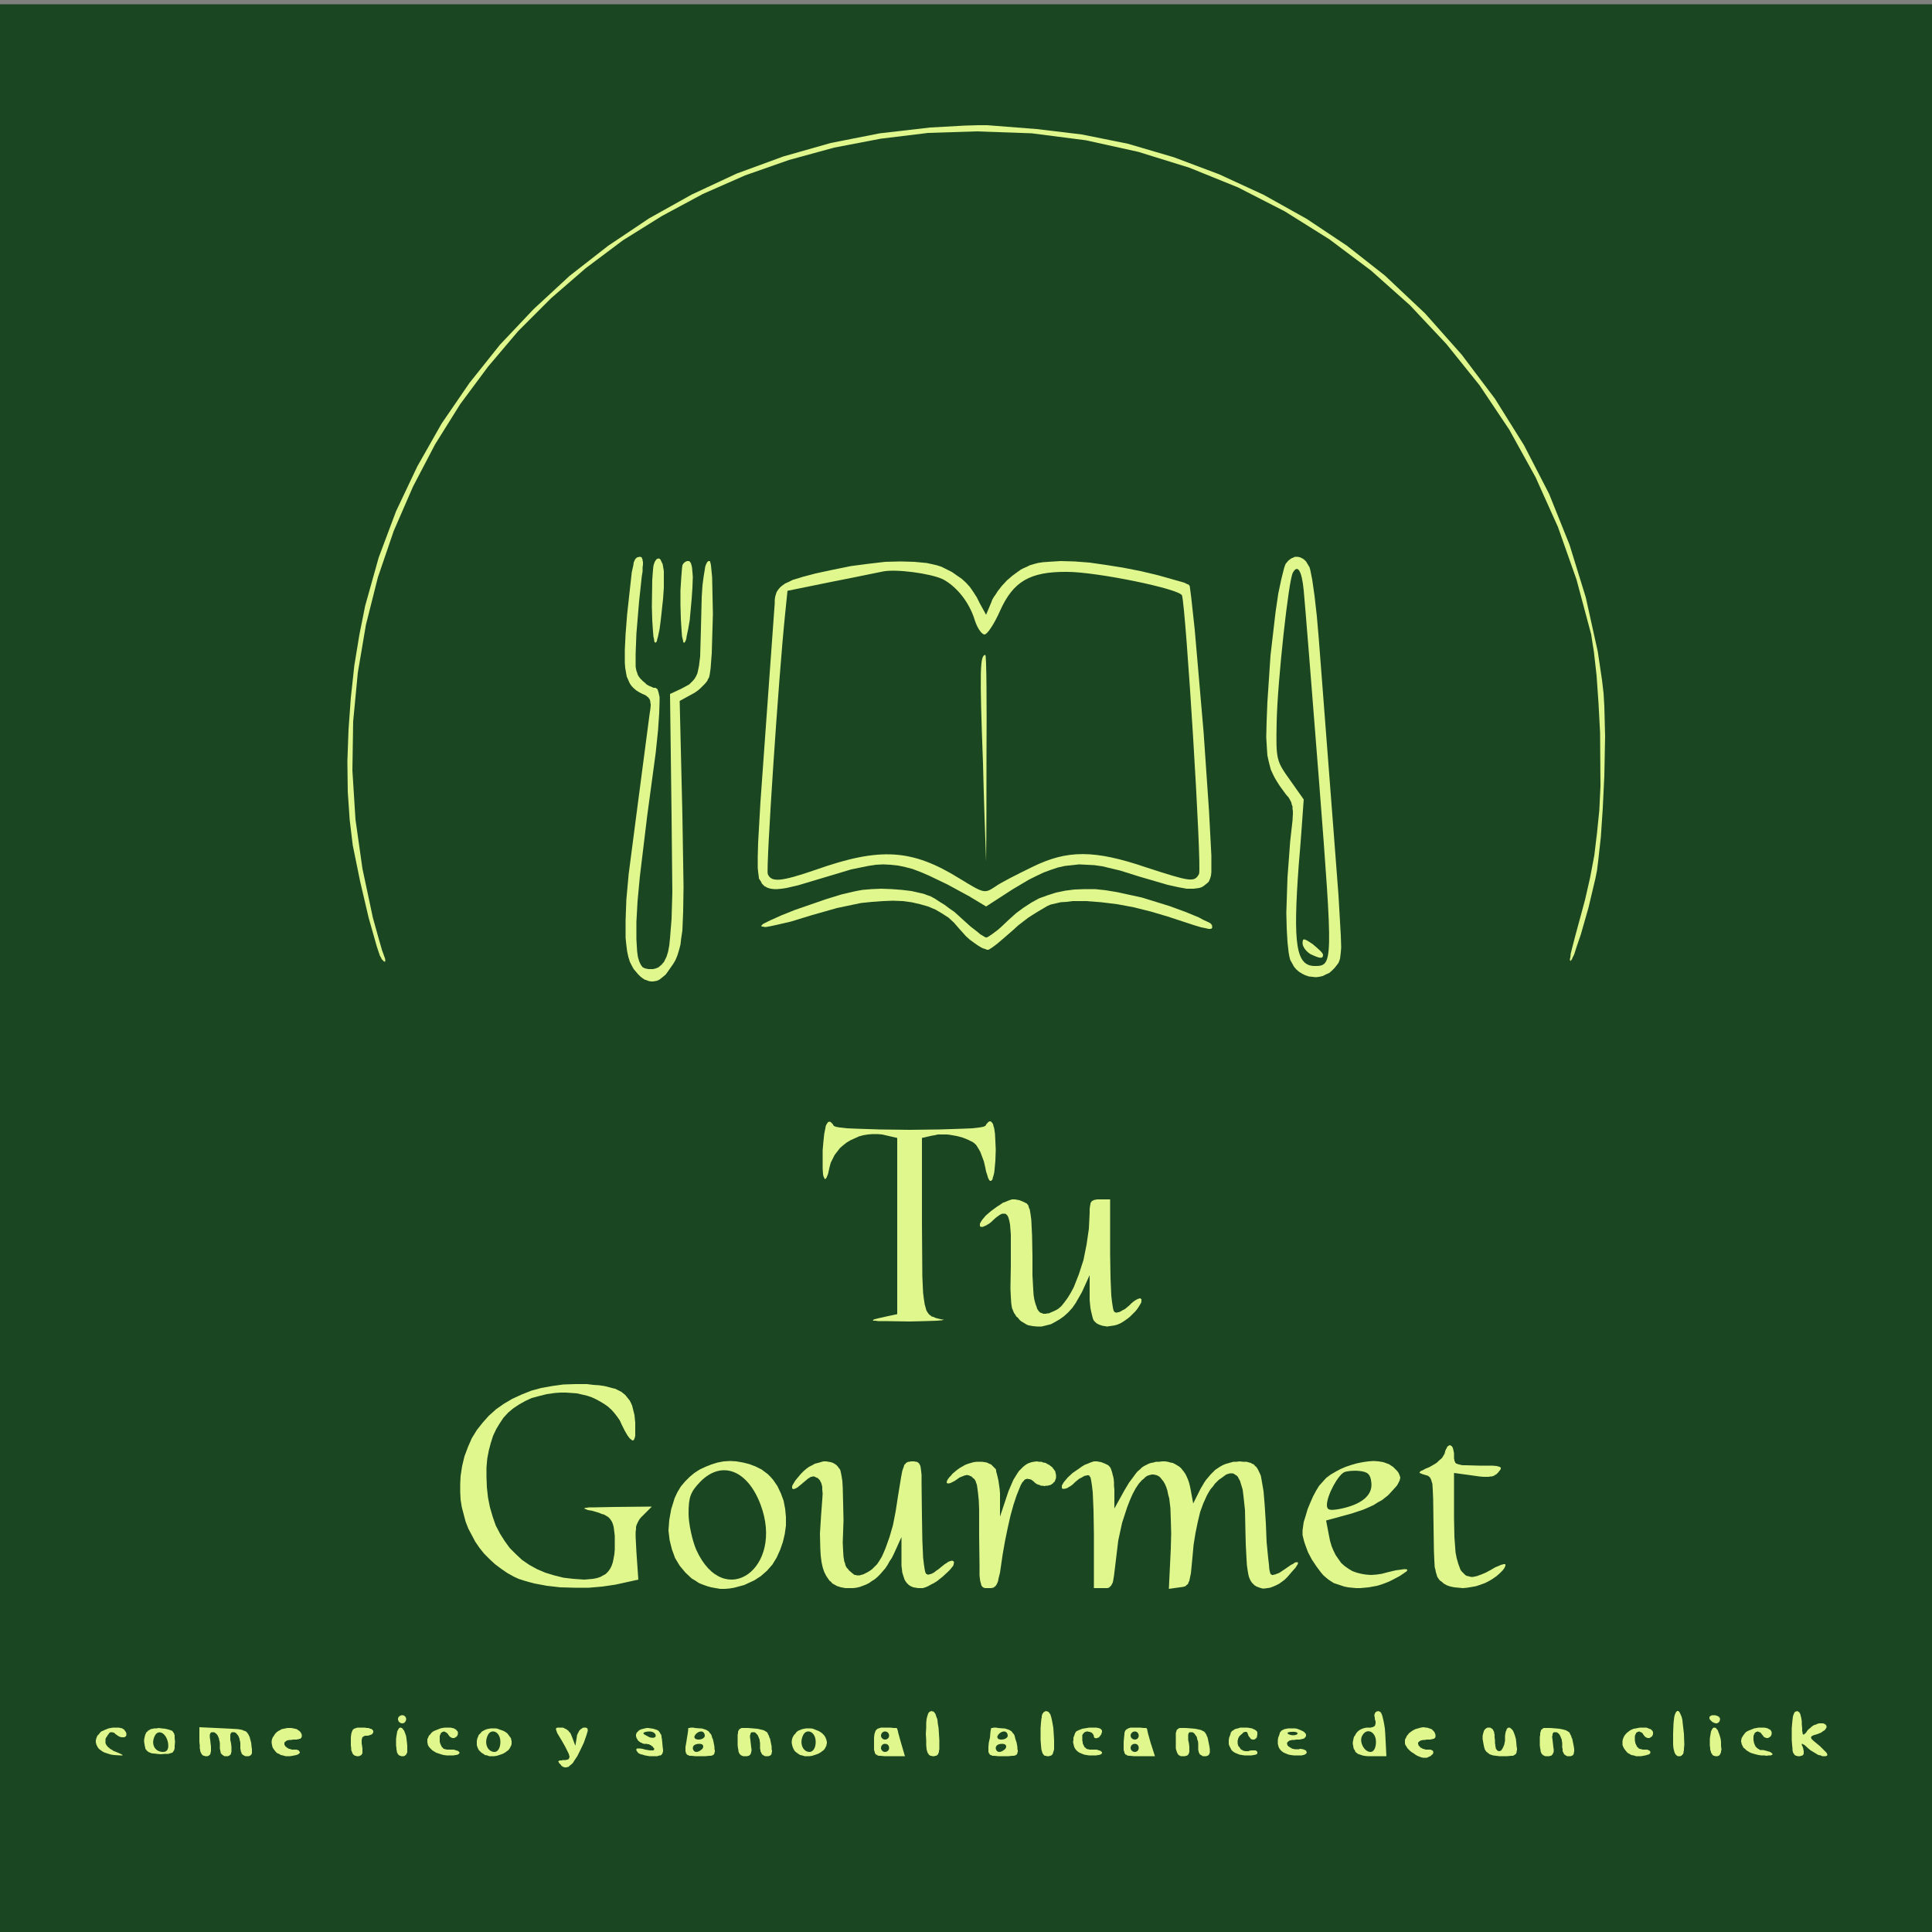 <?xml version="1.0" encoding="UTF-8"?>
<!DOCTYPE svg PUBLIC "-//W3C//DTD SVG 1.1//EN" "http://www.w3.org/Graphics/SVG/1.1/DTD/svg11.dtd">
<svg version="1.2" width="50mm" height="50mm" viewBox="0 0 5000 5000" preserveAspectRatio="xMidYMid" fill-rule="evenodd" stroke-width="28.222" stroke-linejoin="round" xmlns="http://www.w3.org/2000/svg" xmlns:ooo="http://xml.openoffice.org/svg/export" xmlns:xlink="http://www.w3.org/1999/xlink" xmlns:presentation="http://sun.com/xmlns/staroffice/presentation" xmlns:smil="http://www.w3.org/2001/SMIL20/" xmlns:anim="urn:oasis:names:tc:opendocument:xmlns:animation:1.0" xmlns:svg="urn:oasis:names:tc:opendocument:xmlns:svg-compatible:1.0" xml:space="preserve">
 <rect x="0" y="0" width="5000" height="5000" fill="#808080" stroke="none"/>
 <defs class="ClipPathGroup">
  <clipPath id="presentation_clip_path" clipPathUnits="userSpaceOnUse">
   <rect x="0" y="0" width="5000" height="5000"/>
  </clipPath>
  <clipPath id="presentation_clip_path_shrink" clipPathUnits="userSpaceOnUse">
   <rect x="5" y="5" width="4990" height="4990"/>
  </clipPath>
 </defs>
 <defs class="TextShapeIndex">
  <g ooo:slide="id1" ooo:id-list="id3 id4 id5 id6 id7 id8 id9 id10 id11 id12 id13 id14 id15 id16 id17 id18 id19 id20 id21 id22"/>
 </defs>
 <defs class="EmbeddedBulletChars">
  <g id="bullet-char-template-57356" transform="scale(0,-0)">
   <path d="M 580,1141 L 1163,571 580,0 -4,571 580,1141 Z"/>
  </g>
  <g id="bullet-char-template-57354" transform="scale(0,-0)">
   <path d="M 8,1128 L 1137,1128 1137,0 8,0 8,1128 Z"/>
  </g>
  <g id="bullet-char-template-10146" transform="scale(0,-0)">
   <path d="M 174,0 L 602,739 174,1481 1456,739 174,0 Z M 1358,739 L 309,1346 659,739 1358,739 Z"/>
  </g>
  <g id="bullet-char-template-10132" transform="scale(0,-0)">
   <path d="M 2015,739 L 1276,0 717,0 1260,543 174,543 174,936 1260,936 717,1481 1274,1481 2015,739 Z"/>
  </g>
  <g id="bullet-char-template-10007" transform="scale(0,-0)">
   <path d="M 0,-2 C -7,14 -16,27 -25,37 L 356,567 C 262,823 215,952 215,954 215,979 228,992 255,992 264,992 276,990 289,987 310,991 331,999 354,1012 L 381,999 492,748 772,1049 836,1024 860,1049 C 881,1039 901,1025 922,1006 886,937 835,863 770,784 769,783 710,716 594,584 L 774,223 C 774,196 753,168 711,139 L 727,119 C 717,90 699,76 672,76 641,76 570,178 457,381 L 164,-76 C 142,-110 111,-127 72,-127 30,-127 9,-110 8,-76 1,-67 -2,-52 -2,-32 -2,-23 -1,-13 0,-2 Z"/>
  </g>
  <g id="bullet-char-template-10004" transform="scale(0,-0)">
   <path d="M 285,-33 C 182,-33 111,30 74,156 52,228 41,333 41,471 41,549 55,616 82,672 116,743 169,778 240,778 293,778 328,747 346,684 L 369,508 C 377,444 397,411 428,410 L 1163,1116 C 1174,1127 1196,1133 1229,1133 1271,1133 1292,1118 1292,1087 L 1292,965 C 1292,929 1282,901 1262,881 L 442,47 C 390,-6 338,-33 285,-33 Z"/>
  </g>
  <g id="bullet-char-template-9679" transform="scale(0,-0)">
   <path d="M 813,0 C 632,0 489,54 383,161 276,268 223,411 223,592 223,773 276,916 383,1023 489,1130 632,1184 813,1184 992,1184 1136,1130 1245,1023 1353,916 1407,772 1407,592 1407,412 1353,268 1245,161 1136,54 992,0 813,0 Z"/>
  </g>
  <g id="bullet-char-template-8226" transform="scale(0,-0)">
   <path d="M 346,457 C 273,457 209,483 155,535 101,586 74,649 74,723 74,796 101,859 155,911 209,963 273,989 346,989 419,989 480,963 531,910 582,859 608,796 608,723 608,648 583,586 532,535 482,483 420,457 346,457 Z"/>
  </g>
  <g id="bullet-char-template-8211" transform="scale(0,-0)">
   <path d="M -4,459 L 1135,459 1135,606 -4,606 -4,459 Z"/>
  </g>
  <g id="bullet-char-template-61548" transform="scale(0,-0)">
   <path d="M 173,740 C 173,903 231,1043 346,1159 462,1274 601,1332 765,1332 928,1332 1067,1274 1183,1159 1299,1043 1357,903 1357,740 1357,577 1299,437 1183,322 1067,206 928,148 765,148 601,148 462,206 346,322 231,437 173,577 173,740 Z"/>
  </g>
 </defs>
 <g>
  <g id="id2" class="Master_Slide">
   <g id="bg-id2" class="Background"/>
   <g id="bo-id2" class="BackgroundObjects"/>
  </g>
 </g>
 <g class="SlideGroup">
  <g>
   <g id="container-id1">
    <g id="id1" class="Slide" clip-path="url(#presentation_clip_path)">
     <g class="Page">
      <g class="Group">
       <g class="com.sun.star.drawing.CustomShape">
        <g id="id3">
         <rect class="BoundingBox" stroke="none" fill="none" x="61" y="110" width="4830" height="4856"/>
         <path fill="rgb(224,247,141)" stroke="none" d="M 2476,4965 L 61,4965 61,110 4890,110 4890,4965 2476,4965 Z"/>
        </g>
       </g>
       <g class="Group">
        <g class="com.sun.star.drawing.PolyPolygonShape">
         <g id="id4">
          <rect class="BoundingBox" stroke="none" fill="none" x="-327" y="10" width="5670" height="5003"/>
          <path fill="rgb(26,70,33)" stroke="none" d="M -326,2511 L -326,5011 2508,5011 5341,5011 5341,2511 5341,11 2508,11 -326,11 -326,2511 Z M 2683,334 L 2800,348 2919,372 3038,407 3155,451 3270,504 3381,566 3486,636 3584,713 3688,811 3783,918 3869,1032 3944,1152 4009,1278 4062,1410 4104,1546 4135,1686 4146,1760 4150,1794 4152,1828 4154,1905 4152,2008 4148,2091 4143,2166 4136,2229 4133,2253 4129,2273 4111,2349 4091,2419 4081,2448 4074,2470 4070,2478 4068,2483 4066,2485 4065,2486 4065,2487 4065,2487 4064,2487 4064,2487 4064,2487 4064,2487 4064,2486 4064,2486 4063,2486 4063,2486 4063,2485 4063,2484 4063,2481 4064,2478 4065,2468 4068,2456 4076,2425 4086,2388 4102,2329 4115,2272 4126,2214 4133,2156 4139,2097 4142,2034 4141,1896 4137,1821 4132,1749 4125,1687 4121,1662 4118,1642 4080,1500 4032,1364 3974,1235 3906,1112 3829,997 3743,890 3649,790 3548,700 3440,619 3325,547 3204,485 3078,434 2946,393 2810,363 2670,345 2527,340 2402,344 2279,359 2159,382 2042,414 1928,454 1819,502 1713,559 1612,622 1516,694 1426,772 1341,857 1263,949 1191,1046 1126,1150 1069,1259 1019,1374 978,1494 947,1617 926,1741 914,1867 912,1994 920,2121 938,2248 965,2375 982,2436 989,2460 992,2468 994,2474 996,2479 997,2483 997,2485 997,2486 997,2487 997,2487 997,2488 997,2488 997,2488 997,2488 997,2488 997,2488 996,2489 996,2489 996,2489 996,2489 995,2489 995,2488 995,2488 994,2488 992,2487 990,2484 988,2483 987,2480 983,2473 975,2449 954,2375 932,2281 913,2188 905,2122 900,2049 899,1970 902,1888 908,1805 917,1722 930,1643 945,1568 980,1443 1025,1323 1080,1207 1143,1096 1215,991 1294,892 1381,800 1474,714 1574,636 1680,565 1791,503 1907,449 2027,405 2150,370 2277,345 2407,330 2497,325 2532,324 2555,324 2683,334 Z M 1661,1491 L 1658,1519 1654,1556 1647,1640 1645,1692 1645,1710 1645,1725 1646,1731 1647,1736 1649,1741 1650,1745 1652,1749 1654,1752 1657,1756 1660,1759 1664,1763 1669,1767 1673,1771 1678,1774 1682,1776 1685,1777 1687,1778 1689,1779 1691,1780 1692,1780 1694,1780 1696,1780 1698,1781 1699,1782 1701,1783 1702,1785 1703,1788 1704,1791 1705,1795 1707,1804 1707,1815 1706,1846 1703,1890 1697,1948 1675,2111 1656,2268 1650,2332 1647,2386 1647,2430 1648,2448 1649,2463 1651,2477 1654,2487 1656,2492 1658,2496 1660,2499 1662,2502 1663,2503 1665,2504 1667,2505 1668,2506 1670,2506 1672,2507 1675,2507 1677,2508 1679,2508 1681,2508 1686,2508 1688,2508 1691,2508 1693,2507 1695,2507 1703,2504 1706,2502 1709,2499 1712,2497 1715,2493 1718,2490 1720,2486 1725,2476 1729,2463 1732,2447 1734,2428 1738,2378 1740,2310 1738,2110 1734,1796 1762,1783 1777,1775 1784,1771 1789,1766 1794,1761 1798,1756 1802,1749 1805,1742 1807,1733 1809,1723 1812,1699 1814,1627 1816,1546 1818,1515 1821,1492 1824,1474 1825,1467 1827,1461 1829,1457 1830,1455 1831,1454 1832,1453 1834,1452 1835,1452 1836,1452 1836,1452 1837,1452 1837,1453 1838,1453 1838,1455 1839,1458 1840,1463 1843,1494 1845,1589 1842,1691 1839,1730 1837,1744 1836,1749 1835,1753 1834,1755 1832,1758 1831,1761 1829,1764 1824,1770 1818,1776 1812,1782 1806,1787 1799,1792 1792,1796 1759,1814 1766,2107 1769,2295 1768,2359 1766,2408 1763,2428 1761,2445 1757,2460 1753,2473 1748,2485 1742,2495 1735,2505 1728,2515 1723,2522 1717,2527 1712,2531 1707,2535 1701,2538 1696,2539 1690,2540 1688,2540 1685,2540 1679,2539 1674,2537 1668,2535 1662,2531 1657,2527 1651,2521 1646,2515 1640,2508 1635,2499 1630,2489 1626,2476 1623,2462 1621,2446 1619,2427 1619,2382 1621,2328 1627,2262 1649,2093 1681,1849 1683,1836 1684,1826 1684,1822 1683,1818 1683,1815 1682,1812 1681,1809 1679,1807 1678,1805 1675,1803 1673,1801 1670,1799 1663,1796 1655,1792 1647,1787 1641,1782 1635,1776 1630,1769 1626,1760 1622,1751 1620,1740 1618,1728 1617,1715 1617,1682 1619,1641 1623,1590 1632,1508 1635,1481 1639,1463 1640,1456 1642,1451 1644,1447 1645,1446 1646,1445 1647,1444 1648,1443 1650,1442 1651,1442 1652,1442 1654,1441 1657,1441 1658,1441 1658,1441 1659,1442 1660,1442 1660,1442 1661,1443 1661,1444 1661,1444 1662,1446 1663,1448 1663,1451 1664,1454 1664,1461 1663,1469 1663,1479 1661,1491 Z M 1718,1493 L 1718,1521 1716,1550 1710,1605 1707,1628 1703,1647 1701,1654 1700,1659 1699,1661 1698,1662 1697,1663 1697,1663 1697,1663 1696,1663 1696,1663 1696,1663 1695,1663 1695,1662 1694,1661 1693,1659 1693,1656 1691,1647 1690,1635 1688,1605 1687,1570 1688,1501 1690,1474 1691,1465 1692,1461 1693,1458 1695,1453 1697,1450 1698,1449 1699,1447 1700,1447 1701,1446 1703,1446 1704,1445 1705,1445 1706,1446 1707,1446 1708,1447 1709,1448 1710,1449 1711,1452 1713,1456 1715,1460 1716,1466 1717,1472 1718,1478 1718,1493 Z M 3391,1475 L 3393,1485 3396,1500 3402,1542 3408,1595 3413,1653 3450,2134 3464,2317 3470,2421 3471,2452 3470,2464 3469,2473 3468,2481 3466,2487 3464,2492 3461,2496 3454,2505 3447,2512 3440,2518 3431,2522 3423,2526 3414,2528 3405,2529 3396,2528 3387,2527 3378,2524 3370,2520 3362,2515 3355,2509 3349,2502 3344,2493 3339,2484 3337,2476 3335,2465 3332,2438 3330,2403 3329,2362 3332,2271 3339,2177 3345,2124 3346,2106 3346,2099 3345,2093 3345,2087 3343,2082 3342,2077 3340,2073 3338,2069 3335,2064 3328,2056 3312,2034 3305,2023 3299,2013 3294,2003 3289,1992 3286,1981 3283,1969 3280,1955 3279,1941 3277,1908 3278,1867 3280,1817 3288,1697 3301,1585 3308,1537 3316,1499 3323,1471 3326,1462 3328,1458 3330,1456 3334,1451 3338,1448 3342,1445 3347,1443 3349,1442 3351,1441 3353,1441 3355,1441 3357,1441 3360,1441 3362,1442 3364,1442 3368,1444 3372,1446 3376,1449 3380,1453 3383,1458 3386,1463 3389,1468 3391,1475 Z M 1793,1493 L 1792,1521 1790,1550 1785,1605 1781,1628 1777,1647 1776,1654 1774,1659 1773,1661 1772,1662 1772,1663 1771,1663 1771,1663 1770,1663 1770,1663 1770,1663 1769,1663 1769,1662 1768,1661 1768,1659 1767,1655 1765,1646 1764,1633 1762,1602 1761,1565 1761,1528 1763,1496 1765,1471 1766,1463 1767,1461 1768,1460 1768,1459 1771,1456 1774,1454 1775,1453 1776,1453 1778,1452 1779,1452 1780,1452 1781,1452 1782,1452 1783,1452 1784,1453 1785,1453 1786,1454 1786,1455 1787,1456 1788,1457 1789,1461 1790,1464 1791,1469 1792,1480 1793,1493 Z M 2447,1472 L 2463,1480 2476,1489 2489,1498 2500,1508 2510,1519 2519,1532 2528,1546 2536,1562 2552,1591 2565,1560 2568,1552 2572,1545 2577,1538 2582,1530 2593,1516 2606,1502 2620,1490 2635,1479 2642,1474 2650,1470 2657,1467 2665,1463 2675,1460 2686,1457 2699,1455 2713,1454 2745,1452 2781,1453 2820,1456 2862,1462 2906,1469 2952,1478 2998,1489 3037,1500 3065,1508 3073,1512 3076,1513 3077,1514 3077,1514 3078,1515 3078,1515 3079,1517 3080,1524 3083,1547 3092,1630 3115,1896 3129,2100 3135,2214 3135,2246 3135,2257 3134,2266 3132,2273 3130,2278 3129,2280 3128,2282 3125,2285 3120,2289 3115,2293 3110,2296 3104,2298 3097,2299 3089,2300 3081,2300 3071,2300 3049,2296 3022,2290 2950,2269 2899,2253 2853,2242 2832,2239 2812,2238 2793,2237 2775,2239 2756,2241 2738,2245 2720,2251 2701,2258 2682,2267 2662,2277 2620,2302 2552,2346 2509,2320 2452,2289 2404,2266 2383,2257 2362,2249 2343,2244 2324,2240 2305,2238 2286,2237 2267,2238 2247,2241 2203,2250 2153,2265 2066,2291 2036,2298 2023,2300 2012,2301 2003,2301 1995,2300 1991,2299 1988,2298 1985,2297 1982,2295 1979,2294 1977,2292 1974,2289 1972,2287 1969,2281 1965,2275 1964,2273 1964,2271 1963,2264 1962,2256 1961,2246 1961,2218 1962,2181 1968,2076 1979,1922 2005,1561 2005,1553 2006,1545 2008,1538 2010,1532 2012,1529 2014,1526 2019,1520 2025,1515 2032,1510 2041,1506 2051,1501 2077,1493 2111,1484 2153,1475 2202,1465 2248,1459 2291,1454 2331,1453 2366,1454 2398,1457 2412,1460 2425,1463 2437,1467 2447,1472 Z M 2398,2316 L 2409,2320 2420,2326 2432,2334 2445,2342 2457,2351 2470,2360 2481,2370 2492,2380 2512,2398 2530,2412 2537,2418 2544,2422 2547,2424 2549,2425 2551,2426 2552,2426 2552,2426 2553,2426 2554,2426 2556,2425 2558,2424 2561,2422 2567,2418 2575,2412 2583,2406 2592,2398 2611,2380 2630,2363 2649,2349 2669,2336 2689,2325 2711,2317 2733,2310 2757,2305 2781,2302 2807,2301 2834,2301 2862,2304 2892,2309 2956,2323 3027,2345 3068,2360 3102,2374 3115,2381 3126,2386 3130,2388 3133,2390 3134,2391 3135,2392 3135,2393 3136,2393 3136,2393 3137,2396 3137,2399 3137,2400 3137,2401 3137,2402 3136,2402 3136,2402 3136,2403 3136,2403 3135,2403 3133,2404 3132,2404 3128,2404 3124,2403 3109,2400 3089,2394 3022,2372 2978,2359 2934,2348 2891,2340 2850,2335 2811,2332 2776,2332 2760,2334 2745,2335 2732,2338 2719,2341 2710,2345 2700,2351 2688,2358 2675,2366 2661,2375 2648,2385 2635,2395 2623,2406 2600,2426 2580,2443 2572,2449 2565,2454 2560,2457 2558,2458 2558,2458 2557,2458 2554,2458 2550,2456 2546,2455 2541,2453 2531,2447 2521,2440 2510,2432 2500,2423 2491,2413 2482,2403 2469,2388 2455,2375 2438,2364 2421,2354 2402,2346 2381,2340 2359,2335 2336,2332 2311,2331 2285,2332 2257,2334 2228,2337 2166,2350 2099,2369 2047,2385 2008,2394 1994,2397 1983,2399 1978,2399 1975,2398 1973,2398 1972,2398 1971,2397 1971,2397 1970,2397 1970,2396 1970,2396 1970,2396 1971,2395 1971,2395 1973,2393 1975,2391 1983,2387 1993,2382 2022,2369 2057,2355 2138,2327 2177,2315 2211,2307 2221,2305 2232,2303 2256,2301 2281,2300 2308,2301 2334,2303 2359,2306 2381,2311 2390,2313 2398,2316 Z M 2158,2914 L 2158,2914 2159,2914 2160,2915 2161,2915 2163,2916 2168,2917 2174,2918 2192,2920 2215,2921 2276,2923 2354,2924 2432,2923 2493,2921 2516,2920 2534,2918 2540,2917 2545,2916 2547,2915 2548,2915 2549,2914 2550,2914 2550,2914 2553,2909 2556,2906 2557,2904 2559,2903 2560,2903 2561,2902 2563,2902 2564,2902 2565,2903 2566,2904 2567,2905 2568,2906 2569,2908 2570,2909 2571,2914 2573,2920 2575,2934 2576,2953 2577,2976 2576,3004 2574,3026 2573,3035 2571,3043 2569,3049 2569,3051 2568,3053 2567,3054 2566,3055 2565,3056 2565,3056 2564,3056 2563,3056 2563,3056 2562,3056 2562,3056 2561,3055 2560,3054 2559,3052 2557,3048 2555,3041 2552,3032 2550,3022 2548,3013 2546,3005 2543,2997 2540,2989 2537,2981 2533,2974 2530,2969 2528,2966 2527,2964 2523,2960 2518,2956 2512,2953 2506,2950 2499,2947 2491,2944 2484,2942 2476,2940 2459,2937 2451,2936 2443,2936 2435,2936 2427,2936 2419,2938 2412,2939 2386,2945 2386,3167 2387,3303 2389,3346 2391,3362 2393,3375 2396,3386 2397,3390 2399,3394 2401,3397 2403,3400 2406,3403 2409,3405 2411,3407 2415,3408 2422,3411 2430,3413 2439,3415 2441,3415 2442,3415 2442,3415 2442,3416 2442,3416 2442,3416 2442,3416 2442,3416 2442,3416 2442,3416 2442,3416 2441,3416 2440,3416 2438,3417 2435,3417 2425,3418 2395,3419 2354,3420 2290,3419 2272,3419 2266,3418 2261,3418 2260,3418 2260,3417 2259,3417 2259,3417 2259,3417 2259,3417 2259,3417 2259,3417 2259,3416 2259,3416 2260,3416 2261,3415 2264,3414 2276,3411 2294,3407 2322,3401 2322,3173 2322,2945 2296,2939 2283,2936 2271,2935 2258,2935 2246,2936 2234,2938 2223,2941 2212,2946 2201,2951 2191,2957 2182,2964 2174,2971 2167,2980 2160,2989 2155,2999 2150,3009 2147,3020 2143,3038 2141,3043 2139,3048 2138,3049 2137,3050 2137,3051 2136,3051 2136,3051 2135,3051 2135,3051 2135,3051 2134,3051 2134,3050 2133,3049 2133,3048 2131,3044 2130,3039 2129,3024 2129,3003 2129,2977 2131,2954 2133,2935 2136,2920 2137,2914 2139,2910 2140,2908 2141,2907 2142,2905 2143,2904 2144,2904 2145,2903 2146,2903 2147,2903 2148,2903 2150,2904 2151,2905 2152,2906 2155,2909 2158,2914 Z M 2659,3117 L 2660,3118 2661,3119 2662,3122 2663,3126 2665,3130 2667,3142 2669,3157 2671,3198 2672,3253 2672,3300 2674,3337 2675,3352 2677,3364 2680,3375 2683,3383 2684,3387 2686,3390 2688,3393 2690,3395 2692,3397 2695,3398 2698,3399 2700,3400 2703,3400 2707,3400 2710,3399 2714,3399 2721,3396 2730,3392 2734,3390 2739,3387 2747,3380 2755,3370 2763,3359 2771,3346 2779,3331 2792,3298 2804,3261 2812,3221 2818,3180 2820,3139 2820,3129 2821,3121 2822,3117 2822,3115 2823,3112 2824,3111 2825,3110 2825,3109 2826,3108 2827,3108 2828,3107 2829,3107 2830,3106 2833,3105 2835,3105 2839,3104 2847,3104 2873,3104 2873,3246 2874,3307 2876,3353 2878,3370 2880,3383 2881,3388 2882,3392 2883,3393 2883,3394 2884,3395 2884,3395 2885,3395 2885,3396 2886,3396 2887,3396 2887,3397 2889,3397 2891,3397 2893,3396 2895,3396 2898,3395 2900,3394 2905,3391 2911,3388 2916,3384 2922,3379 2928,3373 2934,3368 2940,3364 2944,3362 2946,3361 2948,3361 2949,3360 2951,3360 2952,3361 2952,3361 2953,3361 2953,3361 2953,3362 2954,3362 2954,3363 2954,3364 2954,3365 2954,3367 2954,3368 2953,3372 2950,3377 2947,3382 2943,3388 2938,3394 2931,3401 2925,3407 2919,3412 2912,3417 2906,3421 2899,3425 2892,3428 2885,3430 2879,3431 2872,3432 2865,3433 2859,3432 2853,3431 2847,3429 2842,3427 2837,3424 2833,3420 2832,3419 2831,3418 2830,3416 2829,3414 2828,3411 2826,3403 2824,3395 2822,3385 2821,3375 2820,3364 2820,3353 2820,3300 2800,3344 2792,3358 2784,3372 2775,3385 2765,3396 2754,3406 2743,3414 2731,3421 2720,3427 2708,3430 2696,3433 2684,3433 2673,3432 2668,3431 2662,3430 2657,3428 2652,3425 2647,3422 2642,3419 2638,3415 2634,3410 2630,3407 2628,3403 2625,3399 2623,3395 2621,3390 2619,3385 2618,3379 2617,3372 2616,3356 2615,3335 2616,3275 2616,3230 2616,3195 2614,3169 2612,3159 2610,3152 2609,3149 2607,3146 2606,3144 2604,3143 2602,3141 2600,3141 2598,3141 2596,3141 2594,3141 2591,3142 2586,3145 2579,3150 2572,3156 2567,3161 2561,3166 2556,3169 2551,3172 2548,3173 2546,3174 2544,3175 2542,3175 2541,3175 2540,3175 2539,3175 2539,3175 2538,3175 2538,3175 2537,3174 2537,3174 2536,3173 2536,3172 2536,3171 2536,3169 2536,3167 2537,3165 2538,3163 2541,3158 2546,3152 2551,3146 2565,3134 2580,3123 2588,3118 2595,3113 2603,3110 2610,3107 2616,3105 2619,3104 2622,3104 2627,3104 2632,3105 2638,3106 2643,3108 2648,3110 2652,3112 2654,3113 2656,3114 2658,3115 2659,3117 Z M 1596,3596 L 1602,3599 1608,3602 1613,3606 1618,3610 1622,3615 1626,3620 1630,3625 1633,3631 1636,3638 1638,3646 1640,3654 1642,3662 1644,3682 1644,3704 1644,3710 1644,3716 1643,3720 1642,3723 1641,3725 1641,3726 1640,3727 1639,3727 1639,3727 1638,3728 1638,3728 1637,3728 1636,3727 1635,3727 1634,3726 1633,3725 1630,3723 1627,3719 1624,3715 1617,3703 1609,3687 1604,3676 1597,3666 1590,3657 1582,3648 1573,3640 1563,3633 1553,3627 1542,3621 1531,3616 1519,3612 1506,3609 1493,3606 1479,3605 1465,3604 1451,3604 1436,3605 1415,3608 1395,3613 1376,3618 1359,3626 1343,3635 1328,3645 1315,3656 1303,3669 1293,3684 1284,3699 1276,3716 1270,3735 1265,3754 1261,3775 1259,3798 1259,3821 1260,3849 1263,3876 1268,3901 1275,3925 1283,3948 1294,3969 1306,3988 1319,4006 1335,4022 1351,4037 1370,4050 1390,4061 1411,4070 1434,4077 1458,4083 1483,4086 1512,4088 1524,4087 1535,4086 1545,4084 1554,4081 1561,4077 1565,4075 1568,4073 1571,4070 1574,4067 1579,4060 1583,4052 1586,4043 1588,4033 1590,4022 1591,4010 1591,3996 1591,3975 1590,3966 1589,3958 1588,3951 1586,3944 1584,3939 1581,3934 1578,3930 1574,3926 1569,3923 1564,3920 1557,3918 1550,3915 1533,3910 1521,3908 1517,3906 1514,3905 1513,3905 1513,3904 1512,3904 1512,3904 1512,3904 1512,3904 1512,3904 1512,3903 1513,3903 1513,3903 1513,3903 1514,3903 1516,3902 1519,3902 1524,3901 1540,3901 1589,3900 1687,3899 1665,3921 1658,3928 1655,3932 1653,3935 1651,3939 1649,3943 1647,3948 1646,3952 1646,3958 1645,3964 1645,3977 1647,4016 1652,4088 1593,4101 1559,4106 1524,4109 1487,4109 1450,4108 1415,4104 1383,4098 1368,4094 1354,4090 1342,4086 1331,4081 1313,4071 1297,4060 1281,4048 1267,4035 1253,4021 1241,4006 1230,3990 1221,3973 1212,3956 1205,3938 1200,3919 1195,3900 1192,3881 1191,3861 1191,3841 1192,3820 1196,3794 1202,3769 1211,3745 1221,3722 1234,3701 1249,3682 1265,3664 1284,3647 1304,3633 1326,3620 1350,3609 1375,3599 1401,3592 1429,3587 1458,3583 1489,3582 1504,3582 1519,3582 1535,3584 1550,3585 1564,3587 1576,3590 1587,3593 1592,3594 1596,3596 Z M 3763,3766 L 3763,3775 3764,3778 3764,3781 3765,3782 3766,3784 3766,3785 3767,3786 3768,3787 3769,3788 3771,3788 3772,3789 3776,3790 3780,3791 3785,3792 3791,3792 3828,3793 3862,3793 3873,3794 3877,3795 3880,3796 3881,3796 3882,3797 3883,3797 3883,3798 3884,3798 3884,3799 3884,3800 3884,3801 3884,3802 3883,3803 3882,3805 3880,3807 3878,3810 3876,3812 3874,3814 3872,3816 3869,3817 3867,3819 3864,3820 3861,3821 3857,3821 3853,3822 3849,3822 3839,3822 3828,3821 3814,3819 3763,3812 3763,3928 3764,3978 3767,4018 3770,4033 3774,4047 3778,4058 3780,4063 3783,4067 3786,4070 3789,4073 3792,4076 3795,4078 3799,4079 3803,4080 3807,4081 3812,4081 3817,4080 3822,4079 3833,4075 3845,4070 3858,4063 3870,4056 3880,4052 3884,4050 3888,4049 3891,4048 3892,4048 3893,4048 3894,4048 3895,4048 3895,4048 3896,4049 3896,4049 3896,4049 3896,4049 3896,4050 3896,4051 3896,4052 3896,4053 3895,4054 3894,4057 3892,4060 3889,4064 3881,4072 3873,4079 3863,4086 3853,4092 3843,4097 3832,4101 3820,4105 3809,4107 3797,4109 3786,4110 3775,4109 3764,4108 3754,4106 3745,4103 3736,4098 3733,4095 3729,4092 3726,4090 3724,4087 3721,4083 3719,4079 3718,4075 3716,4069 3715,4063 3713,4056 3712,4038 3711,4015 3710,3950 3709,3879 3708,3856 3707,3840 3705,3834 3704,3830 3703,3828 3702,3826 3701,3824 3700,3823 3699,3822 3698,3821 3696,3820 3695,3819 3691,3818 3688,3817 3681,3815 3679,3814 3677,3813 3676,3813 3675,3813 3675,3812 3674,3812 3674,3811 3674,3811 3674,3811 3674,3811 3674,3810 3674,3810 3674,3810 3675,3809 3675,3809 3677,3807 3679,3806 3682,3805 3689,3801 3699,3797 3706,3793 3713,3789 3719,3785 3724,3780 3730,3775 3732,3773 3734,3770 3735,3768 3737,3765 3738,3763 3739,3761 3740,3756 3742,3751 3744,3748 3745,3745 3746,3744 3747,3743 3748,3742 3750,3741 3751,3741 3752,3740 3753,3740 3754,3741 3754,3741 3755,3741 3756,3742 3757,3743 3758,3744 3759,3745 3760,3748 3761,3751 3762,3756 3763,3761 3763,3766 Z M 1971,3803 L 1979,3809 1987,3815 1994,3822 2001,3830 2012,3846 2021,3865 2028,3884 2032,3905 2034,3926 2034,3948 2031,3970 2026,3991 2019,4011 2010,4031 1999,4049 1985,4065 1969,4079 1952,4090 1926,4102 1900,4109 1888,4111 1876,4112 1864,4112 1852,4110 1841,4108 1830,4105 1819,4101 1809,4097 1800,4091 1790,4085 1774,4070 1759,4052 1747,4032 1739,4010 1733,3986 1730,3961 1732,3934 1737,3906 1746,3877 1753,3862 1762,3847 1773,3834 1785,3822 1797,3812 1811,3803 1826,3796 1841,3790 1857,3785 1873,3782 1890,3781 1906,3782 1923,3785 1939,3789 1955,3795 1971,3803 Z M 2174,3803 L 2175,3806 2176,3810 2178,3820 2180,3833 2181,3850 2182,3889 2183,3935 2181,3992 2182,4013 2183,4029 2184,4035 2185,4041 2187,4046 2188,4051 2190,4055 2192,4058 2195,4061 2197,4064 2203,4069 2205,4071 2208,4073 2210,4075 2212,4076 2215,4076 2217,4077 2220,4077 2223,4077 2225,4077 2228,4076 2232,4075 2235,4074 2243,4070 2250,4066 2257,4061 2263,4055 2270,4048 2276,4039 2282,4029 2287,4018 2292,4006 2302,3978 2311,3947 2318,3911 2324,3872 2332,3823 2335,3807 2337,3801 2339,3796 2340,3792 2341,3790 2343,3789 2344,3787 2345,3786 2346,3785 2347,3785 2349,3784 2350,3783 2354,3783 2357,3782 2362,3782 2366,3782 2370,3783 2371,3783 2373,3783 2374,3784 2376,3785 2377,3786 2378,3787 2379,3788 2380,3790 2381,3792 2382,3794 2383,3800 2384,3808 2385,3817 2385,3842 2386,3924 2387,3985 2389,4031 2391,4048 2393,4061 2394,4066 2395,4070 2396,4071 2396,4072 2397,4073 2397,4073 2398,4074 2398,4074 2399,4074 2400,4074 2400,4075 2402,4075 2404,4075 2406,4074 2408,4074 2410,4073 2413,4072 2418,4069 2423,4065 2429,4061 2435,4056 2440,4052 2445,4048 2450,4045 2454,4042 2457,4041 2459,4040 2461,4040 2462,4039 2464,4039 2465,4039 2465,4039 2466,4040 2466,4040 2467,4040 2467,4040 2468,4041 2468,4042 2469,4043 2469,4043 2469,4045 2468,4047 2468,4049 2467,4052 2463,4057 2459,4062 2453,4068 2440,4080 2425,4092 2417,4097 2409,4101 2402,4105 2395,4108 2388,4110 2385,4110 2383,4110 2376,4110 2370,4109 2364,4108 2359,4106 2355,4104 2351,4101 2347,4097 2344,4093 2341,4088 2339,4082 2337,4076 2335,4069 2334,4060 2333,4052 2333,4031 2333,3978 2313,4022 2308,4032 2302,4041 2297,4050 2291,4059 2284,4067 2278,4074 2271,4081 2264,4087 2256,4092 2249,4097 2241,4101 2233,4104 2225,4107 2216,4109 2208,4110 2199,4110 2188,4110 2177,4108 2167,4105 2163,4103 2158,4100 2154,4098 2151,4094 2147,4091 2144,4087 2138,4078 2133,4068 2129,4056 2126,4042 2124,4026 2123,4009 2122,3969 2125,3921 2128,3881 2129,3866 2128,3854 2128,3848 2127,3844 2126,3840 2125,3837 2123,3834 2122,3831 2120,3829 2118,3827 2116,3825 2113,3824 2111,3823 2109,3822 2107,3821 2105,3821 2103,3821 2101,3822 2099,3822 2097,3823 2094,3825 2092,3826 2086,3831 2080,3836 2073,3842 2068,3846 2063,3850 2059,3852 2057,3853 2055,3853 2054,3854 2053,3854 2052,3853 2052,3853 2051,3853 2051,3853 2051,3852 2050,3852 2050,3852 2050,3851 2050,3850 2050,3849 2050,3847 2050,3846 2052,3842 2055,3837 2058,3832 2062,3827 2073,3814 2080,3807 2087,3801 2094,3796 2102,3792 2109,3788 2117,3786 2124,3784 2131,3782 2138,3782 2144,3783 2150,3784 2156,3786 2161,3789 2164,3791 2166,3793 2168,3795 2170,3798 2174,3803 Z M 2577,3802 L 2578,3805 2578,3808 2580,3815 2582,3823 2584,3832 2587,3853 2588,3864 2588,3874 2588,3925 2602,3883 2610,3859 2619,3838 2623,3829 2628,3821 2633,3813 2637,3807 2643,3801 2648,3796 2653,3792 2659,3788 2664,3786 2670,3784 2676,3783 2683,3782 2689,3783 2695,3783 2700,3785 2706,3786 2711,3789 2715,3791 2719,3794 2723,3797 2726,3801 2729,3805 2731,3808 2732,3813 2733,3817 2733,3819 2733,3821 2733,3823 2733,3825 2732,3828 2731,3830 2731,3831 2730,3833 2729,3835 2728,3836 2726,3837 2725,3839 2722,3841 2719,3843 2715,3844 2711,3845 2707,3845 2703,3846 2698,3845 2694,3845 2690,3843 2686,3842 2682,3840 2678,3837 2675,3834 2674,3833 2672,3832 2671,3831 2670,3830 2668,3829 2667,3829 2665,3828 2663,3828 2662,3828 2660,3827 2659,3827 2658,3827 2656,3828 2655,3828 2654,3828 2653,3829 2651,3830 2650,3832 2646,3836 2642,3843 2639,3850 2631,3870 2623,3894 2615,3923 2608,3954 2601,3988 2595,4022 2588,4070 2584,4086 2583,4092 2581,4097 2579,4101 2577,4104 2576,4105 2575,4106 2573,4107 2572,4108 2571,4109 2569,4109 2566,4110 2562,4110 2559,4110 2554,4110 2551,4110 2549,4110 2547,4109 2546,4109 2544,4108 2543,4107 2542,4106 2541,4105 2540,4103 2539,4101 2539,4099 2537,4093 2536,4086 2535,4077 2535,4052 2534,3974 2534,3906 2533,3882 2531,3863 2529,3848 2528,3842 2526,3837 2525,3833 2523,3830 2521,3827 2519,3826 2518,3825 2516,3823 2514,3821 2511,3820 2509,3819 2507,3818 2505,3818 2503,3817 2500,3818 2498,3818 2495,3819 2493,3820 2490,3821 2483,3824 2476,3829 2470,3833 2464,3836 2460,3838 2456,3839 2455,3839 2454,3839 2452,3839 2452,3839 2451,3838 2451,3838 2451,3838 2450,3837 2450,3837 2450,3837 2450,3836 2450,3835 2451,3833 2451,3832 2452,3830 2454,3827 2457,3823 2461,3819 2465,3814 2477,3804 2484,3799 2491,3795 2498,3791 2506,3788 2513,3786 2520,3784 2528,3783 2535,3783 2541,3783 2548,3784 2554,3785 2560,3788 2565,3790 2569,3794 2571,3796 2573,3798 2575,3800 2577,3802 Z M 2871,3795 L 2872,3796 2874,3799 2875,3801 2876,3804 2878,3810 2880,3818 2882,3826 2883,3836 2883,3845 2884,3855 2884,3904 2910,3857 2922,3837 2934,3821 2939,3814 2944,3808 2950,3803 2955,3798 2961,3794 2967,3791 2973,3788 2979,3786 2985,3785 2992,3783 3000,3783 3008,3782 3015,3782 3022,3783 3029,3785 3035,3786 3041,3789 3046,3792 3051,3795 3056,3799 3060,3804 3064,3809 3068,3815 3071,3821 3074,3828 3077,3836 3079,3844 3081,3853 3088,3891 3107,3853 3117,3836 3122,3829 3128,3822 3133,3816 3139,3810 3145,3804 3151,3800 3157,3796 3164,3792 3171,3789 3178,3787 3185,3785 3192,3783 3200,3783 3208,3782 3217,3783 3226,3783 3233,3785 3237,3786 3240,3788 3243,3789 3246,3791 3248,3794 3251,3796 3253,3799 3255,3802 3259,3810 3263,3819 3265,3830 3270,3859 3273,3895 3276,3942 3278,3991 3282,4032 3284,4049 3285,4061 3286,4066 3287,4070 3288,4073 3289,4074 3289,4074 3289,4074 3290,4075 3290,4075 3291,4075 3292,4076 3292,4076 3293,4076 3295,4076 3297,4075 3299,4075 3302,4074 3304,4073 3310,4071 3316,4067 3322,4063 3328,4059 3341,4050 3347,4047 3351,4044 3354,4043 3356,4043 3357,4043 3358,4043 3358,4043 3358,4043 3359,4043 3359,4044 3359,4044 3359,4044 3359,4045 3359,4045 3359,4046 3359,4047 3358,4049 3356,4052 3353,4057 3344,4067 3332,4081 3325,4088 3317,4094 3310,4099 3302,4103 3295,4106 3287,4109 3280,4110 3273,4111 3267,4111 3260,4109 3255,4107 3252,4106 3249,4104 3247,4103 3244,4100 3242,4098 3240,4096 3236,4090 3233,4083 3232,4080 3231,4076 3229,4065 3227,4051 3226,4035 3224,3997 3223,3956 3222,3908 3218,3871 3216,3855 3212,3842 3209,3832 3206,3827 3204,3823 3202,3820 3199,3818 3196,3816 3193,3814 3190,3813 3187,3813 3183,3813 3180,3814 3176,3815 3172,3817 3164,3823 3154,3830 3144,3840 3139,3847 3133,3854 3128,3862 3123,3871 3119,3880 3114,3891 3106,3913 3100,3938 3094,3967 3089,3998 3086,4031 3082,4072 3079,4086 3078,4091 3076,4095 3075,4098 3074,4100 3072,4101 3071,4102 3070,4103 3069,4104 3068,4105 3065,4106 3061,4107 3053,4108 3025,4112 3030,4008 3031,3968 3030,3933 3029,3903 3026,3878 3023,3867 3021,3857 3018,3848 3015,3841 3011,3834 3007,3829 3003,3824 3001,3822 2998,3820 2994,3818 2990,3817 2985,3816 2981,3816 2977,3817 2973,3818 2968,3820 2964,3823 2960,3827 2955,3831 2947,3840 2939,3852 2931,3867 2924,3883 2917,3901 2904,3941 2894,3987 2888,4037 2883,4078 2881,4090 2880,4095 2878,4099 2876,4103 2875,4104 2874,4105 2873,4106 2872,4107 2871,4108 2870,4109 2868,4109 2867,4110 2864,4110 2860,4110 2856,4110 2831,4110 2831,3969 2830,3908 2828,3862 2826,3845 2824,3832 2823,3827 2822,3823 2821,3822 2820,3821 2820,3820 2820,3819 2819,3819 2819,3819 2818,3819 2817,3818 2816,3818 2815,3818 2813,3818 2811,3819 2808,3819 2806,3820 2804,3821 2799,3824 2793,3827 2788,3831 2782,3836 2777,3841 2772,3845 2767,3848 2762,3851 2760,3852 2758,3852 2756,3853 2754,3853 2753,3853 2752,3853 2751,3853 2751,3853 2750,3853 2750,3853 2749,3852 2749,3852 2748,3851 2748,3850 2748,3849 2748,3847 2748,3845 2749,3843 2750,3841 2753,3836 2758,3830 2763,3824 2776,3812 2792,3801 2799,3796 2807,3791 2815,3788 2822,3785 2828,3783 2831,3782 2834,3782 2839,3782 2844,3783 2850,3784 2855,3786 2860,3788 2862,3789 2864,3790 2866,3791 2868,3792 2869,3793 2871,3795 Z M 3608,3799 L 3616,3807 3619,3811 3621,3815 3622,3818 3623,3820 3623,3822 3624,3823 3624,3825 3623,3827 3623,3829 3622,3832 3620,3836 3618,3840 3615,3845 3606,3855 3595,3867 3591,3871 3587,3874 3577,3882 3566,3888 3555,3895 3542,3901 3528,3907 3513,3912 3498,3917 3432,3935 3439,3972 3442,3987 3446,4001 3451,4013 3457,4025 3464,4035 3471,4045 3480,4053 3490,4060 3500,4066 3511,4070 3523,4073 3535,4075 3548,4076 3562,4075 3576,4073 3591,4069 3612,4064 3627,4062 3633,4061 3637,4061 3639,4061 3640,4061 3641,4062 3641,4062 3641,4062 3642,4063 3642,4063 3642,4064 3642,4064 3642,4064 3641,4065 3641,4066 3640,4067 3638,4068 3634,4071 3622,4079 3605,4088 3595,4093 3585,4097 3574,4101 3564,4104 3553,4106 3542,4108 3531,4109 3520,4110 3510,4110 3499,4109 3489,4108 3479,4106 3470,4103 3461,4100 3452,4097 3444,4092 3438,4088 3432,4083 3425,4077 3419,4070 3407,4054 3395,4036 3385,4017 3378,3998 3375,3989 3373,3981 3371,3973 3371,3965 3371,3960 3372,3953 3374,3939 3379,3923 3384,3906 3391,3889 3398,3873 3406,3858 3414,3845 3423,3835 3432,3825 3444,3816 3456,3809 3469,3802 3483,3796 3498,3791 3512,3787 3527,3784 3541,3782 3555,3781 3568,3782 3580,3784 3591,3788 3596,3790 3600,3793 3605,3796 3608,3799 Z M 2430,4487 L 2431,4503 2431,4517 2431,4527 2430,4531 2430,4534 2429,4537 2428,4538 2428,4540 2427,4541 2426,4541 2425,4542 2425,4543 2424,4543 2423,4544 2422,4544 2421,4544 2418,4545 2416,4545 2413,4545 2410,4544 2409,4544 2408,4544 2407,4543 2406,4543 2405,4542 2404,4541 2403,4540 2403,4539 2401,4537 2400,4534 2399,4531 2398,4527 2397,4516 2397,4503 2396,4487 2397,4472 2397,4459 2398,4449 2399,4445 2400,4441 2401,4438 2402,4435 2403,4433 2404,4432 2404,4431 2405,4431 2406,4430 2407,4430 2407,4429 2408,4429 2409,4429 2410,4428 2411,4428 2412,4429 2413,4429 2414,4429 2415,4429 2416,4430 2417,4430 2417,4431 2418,4432 2420,4434 2421,4436 2422,4439 2423,4442 2426,4450 2427,4460 2429,4472 2430,4487 Z M 2727,4487 L 2728,4503 2728,4517 2728,4527 2727,4531 2726,4534 2725,4537 2725,4538 2724,4540 2723,4541 2723,4541 2722,4542 2721,4543 2720,4543 2719,4544 2718,4544 2717,4544 2715,4545 2712,4545 2709,4545 2707,4544 2705,4544 2704,4544 2703,4543 2702,4543 2701,4542 2701,4541 2700,4540 2699,4539 2698,4537 2697,4534 2696,4531 2695,4527 2694,4516 2693,4503 2693,4487 2693,4472 2694,4459 2695,4449 2696,4445 2696,4441 2697,4438 2698,4435 2700,4433 2700,4432 2701,4431 2702,4431 2703,4430 2703,4430 2704,4429 2705,4429 2706,4429 2707,4428 2708,4428 2709,4429 2710,4429 2711,4429 2711,4429 2712,4430 2713,4430 2714,4431 2715,4432 2716,4434 2718,4436 2719,4439 2720,4442 2722,4450 2724,4460 2726,4472 2727,4487 Z M 3585,4487 L 3588,4545 3549,4545 3539,4545 3530,4544 3526,4543 3523,4542 3520,4541 3517,4540 3514,4539 3512,4537 3510,4536 3508,4534 3507,4532 3506,4529 3504,4527 3503,4524 3502,4518 3501,4513 3501,4509 3502,4504 3503,4499 3504,4495 3507,4491 3509,4487 3512,4483 3515,4480 3519,4477 3523,4475 3528,4473 3532,4472 3537,4471 3543,4471 3545,4471 3548,4471 3550,4470 3552,4470 3554,4469 3556,4468 3556,4468 3557,4467 3558,4467 3558,4466 3559,4465 3559,4465 3559,4464 3559,4463 3560,4461 3560,4460 3560,4457 3560,4455 3559,4452 3558,4449 3558,4445 3557,4442 3557,4440 3557,4438 3557,4437 3558,4435 3558,4434 3559,4433 3560,4431 3560,4431 3561,4431 3561,4430 3562,4430 3563,4429 3564,4429 3565,4429 3567,4428 3568,4429 3569,4429 3569,4429 3570,4429 3571,4430 3572,4430 3573,4431 3573,4432 3575,4434 3576,4437 3577,4439 3578,4443 3580,4451 3582,4461 3584,4473 3585,4487 Z M 4358,4487 L 4359,4515 4358,4526 4358,4530 4357,4533 4357,4536 4356,4539 4355,4540 4354,4541 4354,4542 4353,4542 4352,4543 4352,4544 4351,4544 4350,4544 4349,4545 4348,4545 4346,4545 4343,4545 4342,4545 4341,4544 4340,4544 4339,4543 4339,4543 4338,4542 4337,4541 4336,4540 4335,4538 4334,4536 4333,4533 4332,4529 4331,4525 4330,4515 4330,4502 4330,4487 4331,4461 4332,4451 4333,4443 4335,4436 4336,4434 4337,4432 4338,4430 4340,4429 4340,4428 4341,4428 4341,4428 4342,4428 4343,4428 4343,4428 4344,4428 4344,4429 4346,4430 4347,4432 4348,4434 4349,4436 4352,4443 4354,4451 4355,4461 4358,4487 Z M 4663,4462 L 4664,4473 4664,4480 4665,4483 4665,4486 4665,4487 4666,4487 4666,4488 4666,4488 4667,4489 4667,4489 4667,4489 4667,4489 4668,4489 4668,4489 4669,4489 4669,4488 4671,4487 4672,4486 4674,4484 4678,4478 4681,4475 4685,4472 4688,4469 4692,4466 4696,4464 4700,4463 4704,4461 4708,4460 4712,4460 4715,4460 4719,4460 4720,4461 4721,4461 4723,4462 4724,4463 4725,4463 4725,4464 4726,4465 4727,4467 4727,4468 4727,4470 4727,4470 4727,4471 4727,4471 4726,4472 4726,4473 4725,4474 4724,4475 4723,4477 4722,4478 4720,4479 4717,4481 4713,4484 4708,4486 4703,4488 4696,4490 4693,4491 4691,4492 4689,4493 4688,4494 4688,4495 4687,4495 4687,4496 4687,4496 4687,4497 4687,4498 4688,4499 4688,4500 4689,4501 4691,4503 4693,4505 4710,4519 4717,4526 4723,4532 4725,4534 4727,4536 4728,4538 4729,4540 4729,4540 4729,4541 4729,4542 4729,4542 4729,4543 4729,4543 4728,4543 4728,4544 4727,4544 4727,4544 4725,4545 4723,4545 4721,4545 4718,4545 4716,4545 4714,4544 4712,4543 4706,4542 4701,4539 4696,4536 4691,4533 4686,4530 4681,4526 4670,4516 4668,4515 4666,4514 4665,4513 4664,4513 4664,4513 4664,4513 4664,4513 4664,4513 4663,4513 4663,4513 4663,4514 4663,4514 4663,4514 4663,4514 4663,4515 4663,4516 4664,4518 4665,4520 4667,4526 4667,4528 4668,4531 4668,4533 4668,4535 4668,4536 4668,4538 4668,4539 4667,4540 4667,4541 4667,4541 4666,4542 4666,4542 4665,4543 4665,4543 4664,4543 4663,4544 4661,4544 4659,4545 4657,4545 4655,4545 4652,4545 4650,4544 4649,4544 4648,4544 4647,4543 4646,4543 4645,4542 4644,4541 4643,4540 4643,4539 4641,4537 4640,4534 4639,4530 4639,4526 4638,4516 4637,4503 4637,4487 4637,4473 4638,4461 4639,4451 4640,4443 4641,4439 4642,4437 4643,4434 4644,4432 4645,4431 4646,4430 4647,4430 4647,4429 4648,4429 4649,4429 4650,4429 4651,4428 4651,4428 4652,4429 4653,4429 4653,4429 4654,4429 4654,4430 4656,4431 4657,4432 4658,4434 4659,4436 4660,4438 4660,4440 4661,4443 4662,4448 4663,4455 4663,4462 Z M 1051,4449 L 1051,4450 1051,4451 1051,4452 1050,4453 1050,4454 1049,4455 1049,4456 1048,4457 1047,4457 1047,4458 1046,4459 1045,4459 1044,4459 1043,4460 1042,4460 1041,4460 1040,4460 1039,4460 1038,4459 1037,4459 1036,4459 1035,4458 1034,4457 1033,4457 1033,4456 1032,4455 1031,4454 1031,4453 1031,4452 1030,4451 1030,4450 1030,4449 1030,4448 1030,4447 1031,4446 1031,4445 1031,4444 1032,4443 1033,4443 1033,4442 1034,4441 1035,4441 1036,4440 1037,4440 1038,4439 1039,4439 1040,4439 1041,4439 1042,4439 1043,4439 1044,4439 1045,4440 1046,4440 1047,4441 1047,4441 1048,4442 1049,4443 1049,4443 1050,4444 1050,4445 1051,4446 1051,4447 1051,4448 1051,4449 Z M 4452,4449 L 4451,4450 4451,4451 4451,4452 4451,4453 4450,4454 4450,4455 4449,4456 4449,4457 4448,4457 4447,4458 4446,4459 4446,4459 4445,4459 4444,4460 4443,4460 4442,4460 4441,4460 4440,4460 4438,4459 4437,4459 4436,4459 4435,4458 4433,4457 4432,4457 4431,4456 4430,4455 4429,4454 4428,4453 4427,4452 4426,4451 4425,4450 4425,4449 4424,4448 4424,4447 4424,4446 4424,4445 4424,4445 4424,4444 4424,4444 4424,4443 4425,4443 4425,4443 4425,4442 4425,4442 4426,4441 4427,4441 4428,4440 4429,4440 4430,4439 4431,4439 4433,4439 4434,4439 4436,4439 4438,4439 4440,4439 4441,4440 4443,4440 4444,4441 4445,4441 4447,4442 4448,4443 4449,4443 4449,4444 4450,4445 4451,4446 4451,4447 4451,4448 4452,4449 Z M 324,4480 L 326,4483 326,4484 327,4485 327,4487 327,4488 327,4489 327,4490 327,4491 327,4492 326,4492 326,4493 325,4494 325,4494 324,4495 323,4495 322,4496 321,4496 320,4496 319,4496 316,4496 314,4496 311,4495 308,4494 305,4492 302,4490 298,4487 296,4485 295,4484 293,4484 291,4483 290,4483 289,4483 288,4483 288,4483 287,4483 286,4483 286,4483 284,4484 283,4485 282,4486 281,4488 279,4490 278,4492 276,4495 274,4498 273,4501 273,4504 273,4507 273,4509 273,4510 273,4512 274,4513 275,4516 277,4518 279,4521 282,4523 285,4526 289,4528 293,4531 303,4535 310,4538 314,4540 316,4541 316,4541 317,4542 317,4542 317,4542 317,4542 317,4542 317,4542 317,4542 317,4542 317,4543 317,4543 316,4543 315,4543 311,4543 295,4542 288,4541 281,4539 275,4537 269,4535 264,4532 260,4529 256,4526 253,4522 251,4518 250,4516 249,4514 249,4512 248,4510 248,4508 248,4505 248,4503 249,4501 249,4499 250,4497 252,4492 256,4488 259,4484 262,4481 267,4479 271,4477 276,4475 281,4473 287,4472 292,4471 297,4471 302,4471 307,4471 312,4472 316,4473 318,4474 319,4475 321,4476 322,4477 323,4479 324,4480 Z M 453,4508 L 452,4518 452,4522 452,4525 451,4528 450,4531 449,4532 448,4533 448,4534 447,4535 446,4536 445,4536 443,4537 442,4537 439,4538 436,4539 427,4539 416,4540 406,4539 398,4538 395,4538 391,4537 389,4536 386,4535 384,4534 382,4532 380,4531 379,4529 377,4527 376,4525 376,4523 375,4520 374,4514 373,4508 373,4502 374,4497 375,4493 376,4489 377,4487 378,4485 379,4483 380,4482 382,4481 383,4479 385,4478 387,4477 390,4475 395,4474 400,4473 405,4473 411,4472 418,4473 428,4474 432,4475 436,4476 439,4477 442,4478 445,4479 446,4480 447,4481 448,4482 448,4483 449,4484 450,4485 451,4488 452,4491 452,4494 452,4498 453,4508 Z M 650,4510 L 651,4520 652,4527 652,4531 652,4533 652,4536 652,4538 651,4539 651,4540 650,4541 650,4541 649,4542 649,4543 648,4543 647,4543 647,4544 646,4544 644,4545 642,4545 639,4545 637,4545 635,4545 633,4544 631,4543 629,4542 628,4541 627,4540 625,4538 625,4536 624,4534 623,4532 623,4529 622,4526 622,4523 622,4516 622,4513 622,4511 621,4505 620,4503 620,4500 619,4498 618,4495 617,4493 616,4491 614,4489 613,4488 612,4486 610,4485 609,4484 607,4483 605,4483 604,4483 603,4483 602,4483 601,4483 601,4483 600,4483 600,4483 599,4484 599,4484 598,4485 598,4485 597,4486 597,4487 596,4489 596,4491 596,4493 596,4496 596,4503 598,4512 599,4521 599,4528 599,4531 599,4534 598,4536 598,4538 597,4540 597,4541 596,4541 595,4542 595,4542 594,4543 593,4543 593,4544 592,4544 590,4545 588,4545 585,4545 583,4545 581,4545 579,4544 578,4543 576,4542 575,4541 573,4539 572,4538 571,4536 571,4534 570,4531 570,4529 569,4526 569,4523 569,4516 569,4513 569,4511 568,4505 567,4503 567,4500 566,4498 565,4495 564,4493 563,4491 562,4489 560,4488 559,4486 557,4485 556,4484 554,4483 552,4483 551,4483 550,4483 549,4483 548,4483 548,4483 547,4483 547,4483 546,4484 546,4484 545,4485 545,4485 544,4486 544,4487 543,4489 543,4491 543,4493 543,4496 544,4503 545,4512 546,4520 546,4527 546,4530 546,4533 545,4535 545,4538 544,4539 544,4540 543,4541 543,4542 542,4542 541,4543 541,4543 540,4544 539,4544 537,4545 535,4545 533,4545 531,4545 529,4544 527,4544 526,4543 525,4543 524,4542 524,4542 522,4540 521,4538 520,4536 519,4534 518,4531 518,4528 517,4525 517,4517 516,4508 516,4470 580,4473 600,4474 616,4475 622,4476 627,4477 631,4479 635,4480 636,4481 638,4482 639,4483 640,4485 641,4486 642,4487 644,4491 646,4495 647,4499 650,4510 Z M 780,4487 L 781,4489 781,4491 781,4492 781,4493 781,4494 781,4495 781,4495 780,4496 780,4497 780,4497 779,4498 779,4498 778,4499 777,4500 775,4500 773,4501 771,4501 768,4502 765,4502 759,4502 753,4503 750,4503 748,4503 745,4504 743,4504 742,4505 740,4506 739,4507 738,4508 737,4508 737,4509 737,4509 736,4510 736,4511 736,4511 736,4512 736,4513 736,4513 736,4514 736,4515 736,4515 737,4517 738,4518 738,4519 739,4520 741,4521 742,4523 743,4523 745,4524 746,4525 748,4526 750,4526 752,4527 753,4527 755,4528 757,4528 759,4528 760,4528 762,4528 764,4528 765,4528 767,4528 768,4528 770,4529 771,4529 772,4530 773,4530 774,4531 774,4532 775,4533 775,4533 775,4533 776,4534 776,4534 776,4535 776,4535 776,4536 776,4536 775,4537 775,4537 775,4538 774,4538 773,4539 772,4540 770,4541 769,4541 767,4542 762,4543 757,4544 751,4545 745,4545 739,4545 732,4543 727,4542 722,4539 717,4537 713,4533 710,4529 707,4525 705,4521 704,4516 703,4511 703,4506 704,4501 706,4496 709,4492 712,4487 716,4483 720,4480 724,4478 729,4475 734,4474 739,4473 744,4472 749,4472 754,4472 759,4473 764,4474 768,4475 772,4478 774,4479 775,4480 777,4482 778,4483 779,4485 780,4487 Z M 966,4481 L 966,4482 966,4482 966,4483 966,4484 965,4485 964,4486 964,4487 963,4488 961,4489 960,4489 959,4490 958,4490 956,4491 954,4491 953,4492 951,4492 949,4492 947,4492 945,4492 943,4493 942,4493 941,4494 940,4494 940,4495 939,4495 938,4496 938,4496 937,4498 937,4500 936,4502 936,4504 936,4506 936,4509 936,4512 937,4518 938,4525 938,4528 938,4531 938,4533 938,4535 938,4537 937,4539 937,4540 936,4540 936,4541 935,4542 935,4542 934,4543 934,4543 933,4543 931,4544 929,4545 927,4545 925,4545 923,4545 921,4544 919,4544 918,4543 917,4543 916,4542 915,4542 915,4541 914,4540 913,4539 912,4537 911,4534 910,4532 909,4529 909,4525 908,4517 908,4508 908,4496 909,4488 910,4484 911,4481 912,4479 912,4478 913,4477 914,4476 915,4475 916,4474 917,4474 918,4473 919,4473 922,4472 925,4471 929,4471 938,4471 944,4471 949,4472 954,4472 956,4473 958,4474 960,4474 962,4475 963,4476 964,4477 965,4478 966,4479 966,4479 966,4480 966,4480 966,4481 966,4481 Z M 1053,4508 L 1054,4518 1054,4526 1054,4529 1054,4532 1054,4535 1053,4537 1052,4539 1052,4540 1051,4541 1050,4541 1050,4542 1049,4543 1048,4543 1048,4544 1047,4544 1045,4545 1043,4545 1041,4545 1038,4545 1037,4544 1036,4544 1035,4544 1034,4543 1033,4543 1032,4542 1032,4542 1030,4540 1029,4538 1028,4536 1027,4534 1027,4531 1026,4528 1026,4525 1025,4517 1025,4508 1025,4500 1026,4493 1027,4487 1028,4481 1029,4479 1030,4477 1031,4475 1032,4474 1033,4472 1034,4472 1034,4472 1035,4471 1035,4471 1036,4471 1036,4471 1037,4471 1038,4471 1038,4471 1039,4472 1040,4472 1040,4472 1042,4474 1043,4475 1044,4477 1046,4479 1047,4482 1049,4487 1051,4493 1052,4500 1053,4508 Z M 1184,4480 L 1184,4481 1185,4482 1185,4483 1185,4484 1185,4486 1185,4487 1185,4488 1185,4489 1184,4490 1184,4491 1183,4492 1183,4493 1182,4494 1181,4495 1180,4495 1179,4496 1178,4497 1177,4497 1176,4498 1175,4498 1174,4498 1173,4498 1172,4498 1170,4498 1169,4497 1168,4497 1167,4496 1166,4496 1165,4495 1164,4494 1163,4493 1162,4492 1160,4489 1158,4486 1155,4484 1154,4483 1153,4483 1152,4482 1151,4482 1150,4481 1149,4481 1148,4481 1147,4482 1146,4482 1145,4482 1144,4483 1143,4484 1142,4484 1141,4485 1141,4486 1140,4488 1139,4490 1138,4493 1138,4497 1138,4501 1138,4505 1138,4508 1139,4511 1140,4514 1141,4516 1142,4518 1143,4520 1144,4522 1146,4523 1147,4525 1149,4526 1152,4527 1154,4527 1156,4528 1159,4528 1162,4528 1166,4528 1170,4528 1174,4528 1178,4529 1180,4530 1182,4530 1183,4531 1185,4531 1186,4532 1187,4533 1187,4533 1188,4534 1188,4534 1188,4534 1189,4535 1189,4535 1189,4536 1189,4536 1189,4537 1189,4537 1189,4538 1188,4538 1188,4539 1187,4539 1186,4540 1185,4541 1183,4541 1181,4542 1179,4542 1174,4543 1169,4543 1162,4543 1156,4543 1148,4542 1141,4540 1135,4538 1129,4536 1124,4533 1119,4530 1115,4526 1112,4523 1109,4519 1108,4517 1107,4515 1107,4512 1106,4510 1106,4508 1106,4506 1106,4504 1106,4501 1107,4499 1108,4497 1110,4492 1114,4488 1117,4484 1121,4481 1125,4479 1130,4477 1135,4475 1140,4473 1145,4472 1151,4471 1156,4471 1161,4471 1166,4471 1170,4472 1175,4473 1176,4474 1178,4475 1180,4476 1181,4477 1182,4479 1184,4480 Z M 1319,4494 L 1322,4498 1323,4501 1323,4503 1324,4505 1324,4508 1324,4510 1324,4512 1324,4514 1323,4517 1322,4519 1321,4521 1319,4525 1316,4529 1312,4532 1308,4535 1303,4538 1298,4540 1292,4542 1286,4544 1279,4545 1272,4545 1266,4545 1261,4543 1255,4542 1251,4539 1246,4536 1243,4533 1239,4529 1237,4525 1235,4520 1234,4516 1234,4511 1234,4506 1235,4500 1237,4495 1239,4490 1243,4486 1245,4484 1246,4482 1251,4479 1255,4477 1260,4475 1265,4474 1271,4473 1277,4473 1282,4473 1288,4474 1293,4476 1299,4478 1304,4480 1309,4483 1313,4486 1316,4490 1319,4494 Z M 1480,4494 L 1489,4518 1493,4494 1493,4492 1494,4489 1495,4487 1496,4485 1497,4483 1498,4481 1499,4479 1500,4478 1502,4476 1503,4475 1505,4474 1506,4473 1508,4472 1509,4471 1511,4471 1511,4471 1512,4471 1514,4471 1516,4471 1517,4471 1518,4472 1518,4472 1519,4472 1519,4473 1520,4473 1520,4474 1521,4475 1521,4475 1521,4476 1521,4478 1521,4480 1520,4483 1518,4490 1511,4510 1502,4529 1494,4545 1490,4551 1486,4557 1483,4562 1479,4566 1475,4569 1472,4572 1470,4573 1468,4573 1466,4574 1465,4574 1463,4574 1461,4574 1460,4573 1458,4573 1456,4572 1455,4571 1453,4570 1452,4568 1449,4565 1447,4563 1447,4562 1446,4561 1446,4560 1445,4560 1445,4559 1445,4559 1445,4559 1445,4558 1446,4558 1446,4557 1446,4557 1447,4557 1447,4557 1448,4556 1449,4556 1450,4556 1452,4556 1457,4555 1461,4555 1464,4555 1467,4554 1469,4554 1470,4553 1471,4553 1472,4552 1472,4551 1473,4551 1473,4550 1473,4549 1474,4547 1474,4546 1473,4543 1472,4539 1470,4535 1468,4531 1462,4519 1454,4505 1442,4485 1441,4482 1440,4479 1439,4477 1439,4476 1439,4475 1439,4475 1439,4474 1439,4473 1439,4473 1440,4472 1440,4472 1441,4472 1442,4471 1444,4471 1446,4471 1453,4471 1455,4471 1457,4471 1459,4472 1461,4473 1463,4474 1465,4475 1467,4476 1469,4478 1471,4479 1472,4481 1474,4483 1476,4485 1477,4487 1478,4489 1479,4492 1480,4494 Z M 1714,4510 L 1715,4521 1716,4529 1716,4533 1715,4535 1715,4537 1714,4538 1714,4539 1713,4540 1712,4541 1712,4541 1711,4542 1710,4543 1709,4543 1707,4543 1704,4544 1701,4545 1697,4545 1688,4545 1681,4545 1675,4544 1669,4543 1663,4541 1658,4540 1656,4539 1654,4538 1652,4537 1651,4536 1650,4534 1649,4533 1648,4532 1647,4530 1647,4529 1647,4529 1647,4528 1647,4528 1647,4527 1647,4527 1647,4526 1648,4526 1648,4526 1648,4525 1649,4525 1650,4525 1651,4525 1653,4525 1655,4525 1657,4525 1663,4526 1670,4528 1676,4529 1682,4530 1684,4530 1686,4530 1688,4530 1690,4530 1691,4530 1691,4530 1692,4529 1692,4529 1692,4529 1693,4528 1693,4528 1693,4528 1693,4527 1693,4527 1693,4526 1693,4526 1693,4525 1692,4524 1691,4523 1690,4522 1690,4521 1689,4520 1687,4519 1686,4518 1685,4517 1683,4516 1682,4516 1681,4515 1679,4514 1677,4514 1676,4514 1674,4513 1673,4513 1671,4513 1669,4513 1668,4513 1666,4513 1664,4512 1663,4512 1661,4511 1660,4510 1658,4510 1657,4509 1656,4508 1654,4507 1653,4506 1652,4505 1651,4504 1650,4503 1650,4502 1648,4499 1647,4497 1647,4496 1646,4494 1646,4493 1646,4491 1646,4490 1646,4488 1647,4487 1647,4486 1648,4484 1649,4483 1650,4482 1651,4481 1652,4480 1654,4478 1658,4476 1661,4475 1665,4474 1669,4473 1674,4472 1678,4472 1684,4473 1691,4474 1694,4475 1697,4476 1700,4477 1702,4478 1705,4480 1706,4482 1708,4484 1709,4487 1711,4489 1712,4493 1712,4496 1713,4500 1714,4510 Z M 1847,4510 L 1849,4521 1849,4526 1850,4530 1850,4534 1849,4535 1849,4536 1849,4538 1848,4539 1848,4540 1847,4541 1846,4541 1845,4542 1844,4543 1843,4543 1840,4544 1836,4544 1826,4545 1813,4545 1799,4545 1789,4544 1785,4544 1782,4543 1781,4542 1780,4542 1778,4541 1777,4540 1777,4539 1776,4538 1775,4537 1775,4536 1775,4534 1774,4533 1774,4530 1774,4526 1774,4521 1776,4510 1778,4497 1780,4485 1781,4477 1781,4474 1781,4473 1781,4473 1781,4473 1781,4473 1782,4472 1782,4472 1783,4472 1784,4472 1785,4472 1787,4471 1790,4471 1794,4471 1799,4472 1811,4473 1815,4473 1819,4474 1822,4475 1825,4476 1828,4477 1831,4479 1833,4480 1835,4482 1837,4485 1839,4487 1841,4490 1842,4493 1843,4497 1845,4501 1847,4510 Z M 1995,4510 L 1997,4520 1997,4527 1998,4531 1998,4533 1997,4536 1997,4538 1997,4539 1996,4540 1996,4541 1995,4541 1995,4542 1994,4543 1993,4543 1993,4543 1992,4544 1991,4544 1989,4545 1987,4545 1984,4545 1982,4545 1980,4545 1978,4544 1976,4543 1975,4542 1973,4541 1972,4540 1971,4538 1970,4536 1969,4534 1968,4532 1968,4529 1967,4526 1967,4523 1967,4516 1967,4513 1967,4511 1966,4505 1966,4503 1965,4500 1964,4498 1963,4495 1962,4493 1961,4491 1960,4489 1958,4488 1957,4486 1956,4485 1954,4484 1953,4483 1951,4483 1949,4483 1948,4483 1947,4483 1947,4483 1946,4483 1945,4483 1945,4483 1944,4484 1944,4484 1943,4485 1943,4485 1943,4486 1942,4487 1942,4489 1941,4491 1941,4493 1941,4496 1942,4503 1943,4512 1944,4521 1945,4528 1945,4531 1944,4534 1944,4536 1943,4538 1943,4539 1942,4540 1942,4541 1941,4541 1940,4542 1940,4543 1939,4543 1938,4544 1936,4544 1934,4545 1931,4545 1928,4545 1926,4545 1923,4545 1921,4544 1919,4543 1918,4543 1917,4542 1916,4541 1916,4541 1914,4539 1913,4537 1912,4535 1911,4532 1911,4529 1910,4525 1909,4517 1909,4507 1909,4495 1909,4490 1910,4485 1910,4482 1911,4479 1912,4478 1913,4476 1913,4476 1914,4475 1915,4474 1917,4473 1918,4473 1919,4472 1922,4472 1926,4472 1936,4472 1948,4473 1960,4474 1969,4476 1973,4477 1977,4478 1980,4480 1982,4481 1985,4483 1987,4486 1988,4489 1990,4492 1991,4496 1993,4500 1995,4510 Z M 2135,4494 L 2137,4498 2138,4501 2139,4503 2139,4505 2140,4508 2140,4510 2140,4512 2139,4514 2139,4517 2138,4519 2137,4521 2135,4525 2132,4529 2128,4532 2124,4535 2119,4538 2114,4540 2108,4542 2102,4544 2095,4545 2088,4545 2082,4545 2076,4543 2071,4542 2066,4539 2062,4536 2058,4533 2055,4529 2053,4525 2051,4520 2050,4516 2049,4511 2049,4506 2050,4500 2052,4495 2055,4490 2059,4486 2060,4484 2062,4482 2066,4479 2071,4477 2076,4475 2081,4474 2086,4473 2092,4473 2098,4473 2104,4474 2109,4476 2114,4478 2119,4480 2124,4483 2128,4486 2132,4490 2135,4494 Z M 2322,4474 L 2322,4474 2322,4474 2322,4475 2323,4477 2325,4486 2332,4511 2342,4545 2301,4545 2288,4545 2278,4544 2274,4544 2271,4543 2270,4542 2269,4541 2267,4541 2266,4540 2266,4539 2265,4538 2264,4537 2264,4535 2263,4532 2262,4529 2262,4525 2262,4520 2262,4508 2262,4497 2263,4488 2264,4485 2265,4482 2266,4479 2267,4478 2268,4477 2269,4476 2269,4475 2270,4475 2271,4474 2274,4473 2277,4472 2280,4471 2284,4471 2292,4471 2304,4471 2313,4472 2317,4472 2320,4472 2321,4473 2321,4473 2322,4473 2322,4473 2322,4473 2322,4474 2322,4474 2322,4474 2322,4474 Z M 2631,4510 L 2633,4521 2633,4526 2634,4530 2634,4534 2633,4535 2633,4536 2633,4538 2632,4539 2632,4540 2631,4541 2630,4541 2629,4542 2628,4543 2627,4543 2624,4544 2620,4544 2610,4545 2597,4545 2583,4545 2573,4544 2569,4544 2566,4543 2565,4542 2563,4542 2562,4541 2561,4540 2561,4539 2560,4538 2559,4537 2559,4536 2558,4534 2558,4533 2558,4530 2558,4526 2558,4521 2559,4510 2562,4497 2563,4485 2564,4477 2565,4474 2565,4473 2565,4473 2565,4473 2565,4472 2566,4472 2567,4472 2568,4472 2569,4472 2571,4471 2574,4471 2578,4471 2583,4472 2595,4473 2599,4473 2603,4474 2606,4475 2609,4476 2612,4477 2615,4479 2617,4480 2619,4482 2621,4485 2623,4487 2625,4490 2626,4493 2627,4497 2628,4501 2631,4510 Z M 2852,4480 L 2852,4481 2852,4483 2851,4484 2851,4485 2851,4486 2850,4488 2850,4489 2849,4490 2848,4491 2847,4492 2847,4493 2846,4494 2845,4495 2844,4496 2843,4497 2841,4497 2840,4498 2839,4498 2838,4498 2837,4499 2836,4499 2836,4499 2835,4498 2834,4498 2833,4498 2833,4497 2832,4497 2832,4496 2831,4496 2831,4495 2831,4494 2831,4493 2831,4492 2830,4491 2830,4490 2829,4489 2829,4488 2828,4487 2827,4486 2826,4485 2825,4484 2823,4483 2822,4483 2820,4482 2819,4482 2817,4482 2816,4481 2814,4481 2812,4481 2810,4482 2809,4482 2807,4483 2806,4484 2805,4485 2804,4486 2803,4487 2802,4489 2801,4490 2801,4492 2801,4494 2801,4497 2801,4499 2801,4505 2802,4508 2802,4511 2803,4514 2804,4516 2805,4518 2806,4520 2807,4522 2809,4523 2811,4525 2812,4526 2815,4527 2817,4527 2819,4528 2822,4528 2825,4528 2828,4528 2833,4528 2838,4528 2842,4529 2843,4530 2845,4530 2847,4531 2848,4531 2849,4532 2850,4533 2850,4533 2851,4534 2851,4534 2851,4534 2852,4535 2852,4535 2852,4536 2852,4536 2852,4537 2852,4537 2852,4538 2851,4538 2851,4539 2850,4539 2849,4540 2848,4541 2846,4541 2844,4542 2842,4542 2837,4543 2831,4543 2825,4543 2818,4543 2812,4542 2806,4541 2801,4539 2796,4537 2792,4535 2788,4532 2785,4529 2782,4525 2780,4521 2779,4517 2778,4513 2777,4508 2778,4503 2778,4497 2780,4492 2782,4486 2783,4484 2784,4483 2785,4481 2787,4480 2791,4478 2796,4476 2801,4474 2807,4473 2813,4472 2819,4471 2825,4471 2831,4471 2837,4471 2842,4472 2846,4473 2848,4474 2849,4475 2850,4476 2851,4477 2852,4479 2852,4479 2852,4480 Z M 2968,4474 L 2968,4474 2968,4474 2969,4475 2969,4477 2971,4486 2978,4511 2989,4545 2947,4545 2934,4545 2924,4544 2921,4544 2917,4543 2916,4542 2915,4541 2913,4541 2912,4540 2912,4539 2911,4538 2910,4537 2910,4535 2909,4532 2908,4529 2908,4525 2908,4520 2908,4508 2909,4497 2910,4488 2910,4485 2911,4482 2912,4479 2913,4478 2914,4477 2915,4476 2916,4475 2917,4475 2918,4474 2920,4473 2923,4472 2926,4471 2930,4471 2939,4471 2950,4471 2960,4472 2963,4472 2966,4472 2967,4473 2967,4473 2968,4473 2968,4473 2968,4473 2968,4474 2968,4474 2968,4474 2968,4474 Z M 3128,4510 L 3130,4520 3131,4527 3131,4531 3131,4533 3131,4536 3130,4538 3130,4539 3129,4540 3129,4541 3128,4541 3128,4542 3127,4543 3127,4543 3126,4543 3125,4544 3124,4544 3122,4545 3120,4545 3118,4545 3115,4545 3113,4545 3111,4544 3110,4543 3108,4542 3106,4541 3105,4540 3104,4538 3103,4536 3102,4534 3102,4532 3101,4529 3101,4526 3101,4523 3101,4516 3101,4513 3101,4511 3100,4505 3099,4503 3098,4500 3098,4498 3097,4495 3096,4493 3094,4491 3093,4489 3092,4488 3091,4486 3089,4485 3088,4484 3086,4483 3084,4483 3082,4483 3082,4483 3081,4483 3080,4483 3079,4483 3079,4483 3078,4483 3078,4484 3077,4484 3077,4485 3076,4485 3076,4486 3076,4487 3075,4489 3075,4491 3075,4493 3075,4496 3075,4503 3077,4512 3078,4521 3078,4528 3078,4531 3078,4534 3077,4536 3077,4538 3076,4539 3076,4540 3075,4541 3074,4541 3074,4542 3073,4543 3072,4543 3071,4544 3069,4544 3067,4545 3064,4545 3062,4545 3059,4545 3056,4545 3054,4544 3052,4543 3051,4543 3051,4542 3050,4541 3049,4541 3048,4539 3047,4537 3046,4535 3045,4532 3044,4529 3043,4525 3043,4517 3043,4507 3043,4495 3043,4490 3043,4485 3044,4482 3045,4479 3045,4478 3046,4476 3047,4476 3048,4475 3049,4474 3050,4473 3051,4473 3053,4472 3056,4472 3059,4472 3069,4472 3082,4473 3093,4474 3103,4476 3107,4477 3110,4478 3113,4480 3116,4481 3118,4483 3120,4486 3122,4489 3123,4492 3125,4496 3126,4500 3128,4510 Z M 3254,4487 L 3254,4490 3253,4493 3253,4494 3253,4496 3252,4497 3251,4498 3251,4499 3250,4499 3249,4500 3248,4501 3247,4501 3246,4502 3245,4502 3244,4502 3243,4502 3242,4502 3241,4502 3240,4501 3239,4501 3238,4501 3237,4500 3236,4499 3235,4497 3233,4495 3231,4492 3230,4489 3229,4487 3229,4486 3228,4484 3227,4483 3227,4483 3227,4483 3226,4482 3226,4482 3225,4482 3225,4482 3224,4482 3224,4482 3223,4482 3223,4482 3222,4482 3220,4483 3219,4483 3217,4484 3216,4486 3212,4489 3209,4492 3207,4494 3206,4496 3205,4498 3204,4500 3204,4502 3203,4504 3203,4506 3203,4508 3203,4510 3203,4512 3204,4516 3205,4519 3208,4522 3209,4524 3210,4525 3211,4527 3213,4528 3215,4529 3216,4530 3218,4531 3220,4531 3222,4532 3224,4532 3226,4532 3229,4532 3231,4532 3233,4531 3238,4530 3240,4530 3241,4530 3243,4530 3245,4530 3247,4530 3248,4530 3250,4530 3251,4531 3252,4532 3252,4532 3253,4532 3253,4533 3253,4533 3254,4534 3254,4534 3254,4535 3254,4535 3254,4536 3254,4536 3254,4537 3254,4537 3254,4538 3254,4538 3253,4539 3253,4539 3252,4540 3250,4541 3248,4541 3246,4542 3244,4542 3239,4543 3234,4543 3227,4543 3221,4543 3214,4542 3208,4541 3203,4539 3198,4537 3194,4535 3190,4532 3187,4529 3185,4525 3183,4521 3181,4517 3180,4513 3180,4508 3180,4503 3181,4497 3183,4492 3185,4486 3185,4484 3187,4482 3188,4480 3190,4479 3192,4478 3194,4476 3199,4474 3204,4473 3210,4471 3216,4471 3222,4471 3228,4471 3234,4472 3240,4473 3244,4475 3247,4476 3248,4477 3250,4478 3252,4480 3253,4481 3254,4483 3254,4485 3254,4487 Z M 3380,4489 L 3380,4490 3380,4491 3380,4492 3380,4493 3380,4493 3379,4494 3379,4494 3379,4495 3378,4496 3378,4496 3377,4497 3376,4498 3375,4499 3373,4500 3371,4500 3369,4501 3367,4501 3364,4502 3361,4502 3355,4502 3349,4503 3346,4503 3343,4503 3341,4504 3339,4504 3337,4505 3335,4506 3334,4507 3333,4508 3333,4508 3332,4509 3332,4509 3331,4510 3331,4511 3331,4511 3331,4512 3331,4513 3331,4513 3331,4514 3331,4515 3332,4515 3332,4516 3332,4517 3333,4518 3334,4519 3335,4520 3337,4521 3338,4522 3340,4523 3342,4524 3343,4525 3346,4526 3348,4526 3350,4527 3352,4527 3355,4527 3357,4527 3359,4527 3362,4527 3364,4526 3366,4526 3368,4526 3370,4527 3371,4527 3373,4527 3375,4528 3376,4529 3378,4529 3379,4530 3380,4531 3381,4532 3381,4533 3381,4533 3381,4534 3381,4534 3382,4535 3382,4535 3382,4536 3381,4536 3381,4537 3381,4538 3381,4538 3380,4539 3380,4539 3379,4539 3378,4540 3376,4541 3374,4542 3372,4542 3369,4543 3367,4543 3361,4543 3355,4543 3348,4543 3341,4542 3335,4541 3330,4539 3325,4537 3321,4535 3317,4532 3314,4529 3311,4525 3309,4521 3308,4517 3307,4513 3307,4508 3307,4503 3308,4497 3310,4492 3312,4486 3312,4484 3314,4482 3315,4481 3316,4479 3318,4478 3320,4477 3324,4475 3329,4474 3334,4473 3340,4473 3346,4473 3351,4473 3357,4474 3362,4476 3367,4478 3371,4480 3373,4481 3375,4482 3376,4484 3378,4485 3379,4487 3380,4489 Z M 3714,4487 L 3715,4489 3715,4491 3715,4492 3715,4493 3715,4494 3715,4495 3715,4495 3715,4496 3714,4497 3714,4497 3713,4498 3713,4498 3712,4499 3711,4500 3709,4500 3707,4501 3705,4501 3702,4502 3700,4502 3693,4502 3687,4503 3684,4503 3682,4503 3680,4504 3678,4504 3676,4505 3674,4506 3673,4507 3672,4508 3671,4508 3671,4509 3671,4509 3670,4510 3670,4511 3670,4511 3670,4512 3670,4513 3670,4513 3670,4514 3671,4515 3671,4515 3671,4517 3672,4518 3673,4519 3674,4520 3675,4521 3676,4523 3678,4523 3679,4524 3681,4525 3682,4526 3684,4526 3686,4527 3688,4527 3689,4528 3691,4528 3693,4528 3697,4528 3700,4528 3703,4528 3704,4529 3705,4529 3706,4530 3707,4530 3708,4531 3708,4531 3709,4532 3709,4533 3709,4534 3709,4534 3710,4535 3709,4536 3709,4537 3709,4538 3708,4539 3708,4540 3706,4541 3704,4543 3702,4545 3699,4546 3695,4548 3693,4549 3691,4549 3689,4549 3687,4549 3683,4549 3678,4548 3673,4546 3668,4544 3663,4541 3659,4538 3654,4535 3650,4532 3646,4528 3642,4524 3640,4520 3637,4516 3637,4514 3636,4513 3636,4511 3636,4509 3636,4506 3636,4503 3637,4500 3639,4497 3640,4494 3642,4491 3644,4489 3646,4486 3651,4482 3657,4478 3663,4475 3670,4473 3677,4471 3684,4470 3690,4471 3693,4471 3696,4472 3699,4473 3702,4474 3705,4475 3707,4477 3709,4479 3711,4481 3713,4484 3714,4487 Z M 3869,4504 L 3869,4511 3870,4517 3870,4520 3871,4522 3871,4525 3872,4526 3873,4528 3874,4529 3875,4530 3875,4530 3876,4531 3876,4531 3877,4531 3878,4532 3878,4532 3879,4532 3880,4532 3881,4532 3882,4531 3883,4531 3884,4531 3885,4530 3886,4529 3887,4527 3888,4526 3889,4524 3890,4522 3891,4520 3893,4515 3894,4510 3895,4505 3895,4502 3895,4499 3895,4492 3896,4486 3897,4481 3898,4479 3899,4477 3899,4475 3900,4474 3901,4473 3902,4472 3904,4471 3905,4471 3906,4471 3907,4471 3908,4472 3910,4473 3911,4474 3912,4475 3913,4476 3915,4478 3917,4482 3919,4487 3921,4493 3923,4500 3924,4508 3925,4520 3926,4525 3926,4529 3925,4532 3925,4535 3924,4537 3924,4538 3923,4539 3922,4540 3921,4541 3920,4541 3919,4542 3918,4543 3915,4544 3911,4544 3901,4545 3889,4545 3880,4545 3872,4544 3864,4543 3861,4542 3858,4541 3855,4540 3853,4538 3851,4537 3849,4535 3847,4534 3846,4532 3844,4530 3843,4528 3841,4522 3840,4517 3839,4512 3838,4506 3837,4501 3837,4497 3837,4492 3838,4488 3839,4484 3840,4481 3841,4478 3842,4477 3843,4476 3844,4474 3845,4474 3846,4473 3848,4472 3849,4471 3850,4471 3852,4471 3853,4471 3855,4471 3857,4471 3858,4472 3860,4473 3861,4474 3863,4475 3864,4477 3865,4479 3866,4481 3867,4483 3867,4486 3868,4489 3868,4496 3869,4504 Z M 4071,4510 L 4073,4520 4074,4527 4074,4531 4074,4533 4073,4536 4073,4538 4073,4539 4072,4540 4072,4541 4071,4541 4071,4542 4070,4543 4070,4543 4069,4543 4068,4544 4067,4544 4065,4545 4063,4545 4061,4545 4058,4545 4056,4545 4054,4544 4052,4543 4051,4542 4049,4541 4048,4540 4047,4538 4046,4536 4045,4534 4044,4532 4044,4529 4044,4526 4043,4523 4043,4516 4043,4513 4043,4511 4042,4505 4042,4503 4041,4500 4040,4498 4039,4495 4038,4493 4037,4491 4036,4489 4035,4488 4033,4486 4032,4485 4030,4484 4029,4483 4027,4483 4025,4483 4024,4483 4024,4483 4023,4483 4022,4483 4022,4483 4021,4483 4020,4484 4020,4484 4020,4485 4019,4485 4019,4486 4018,4487 4018,4489 4018,4491 4017,4493 4017,4496 4018,4503 4019,4512 4020,4521 4021,4528 4021,4531 4021,4534 4020,4536 4019,4538 4019,4539 4018,4540 4018,4541 4017,4541 4016,4542 4016,4543 4015,4543 4014,4544 4012,4544 4010,4545 4007,4545 4004,4545 4002,4545 3999,4545 3997,4544 3995,4543 3994,4543 3993,4542 3993,4541 3992,4541 3990,4539 3989,4537 3988,4535 3987,4532 3987,4529 3986,4525 3985,4517 3985,4507 3985,4495 3986,4490 3986,4485 3987,4482 3988,4479 3988,4478 3989,4476 3990,4476 3991,4475 3992,4474 3993,4473 3994,4473 3995,4472 3998,4472 4002,4472 4012,4472 4025,4473 4036,4474 4046,4476 4049,4477 4053,4478 4056,4480 4058,4481 4061,4483 4063,4486 4064,4489 4066,4492 4067,4496 4069,4500 4071,4510 Z M 4277,4480 L 4277,4481 4278,4482 4278,4483 4278,4484 4278,4486 4278,4487 4278,4488 4278,4489 4277,4490 4277,4491 4276,4492 4276,4493 4275,4494 4274,4495 4273,4495 4272,4496 4271,4497 4270,4497 4269,4498 4268,4498 4267,4498 4266,4498 4265,4498 4264,4498 4262,4497 4261,4497 4260,4496 4259,4496 4258,4495 4257,4494 4256,4493 4255,4492 4253,4489 4251,4486 4249,4484 4247,4483 4246,4483 4245,4482 4244,4482 4243,4481 4242,4481 4241,4481 4240,4482 4239,4482 4238,4482 4237,4483 4236,4484 4235,4484 4234,4485 4234,4486 4233,4488 4232,4490 4231,4493 4231,4497 4231,4501 4231,4505 4232,4508 4232,4510 4233,4513 4234,4515 4235,4517 4236,4519 4237,4521 4238,4522 4240,4523 4241,4525 4243,4526 4245,4526 4247,4527 4249,4527 4251,4528 4253,4528 4255,4528 4257,4528 4259,4528 4260,4528 4262,4528 4263,4528 4265,4529 4266,4529 4267,4530 4268,4530 4269,4531 4270,4532 4271,4533 4271,4533 4271,4533 4271,4534 4271,4534 4271,4535 4271,4535 4271,4536 4271,4536 4271,4537 4271,4537 4270,4538 4270,4538 4269,4539 4268,4540 4266,4541 4264,4541 4262,4542 4258,4543 4253,4544 4247,4545 4241,4545 4234,4545 4228,4543 4222,4542 4217,4539 4213,4537 4209,4533 4206,4529 4203,4525 4201,4521 4199,4516 4199,4511 4199,4506 4200,4501 4202,4496 4204,4492 4208,4487 4211,4484 4215,4481 4219,4478 4223,4476 4228,4474 4234,4473 4239,4472 4244,4471 4250,4471 4255,4471 4260,4471 4264,4472 4268,4474 4272,4475 4273,4476 4275,4478 4276,4479 4277,4480 Z M 4454,4508 L 4454,4518 4455,4526 4455,4529 4454,4532 4454,4535 4453,4537 4452,4539 4452,4540 4451,4541 4451,4541 4450,4542 4449,4543 4449,4543 4448,4544 4447,4544 4445,4545 4443,4545 4441,4545 4439,4545 4437,4544 4436,4544 4435,4544 4434,4543 4433,4543 4433,4542 4432,4542 4431,4540 4430,4538 4428,4536 4428,4534 4427,4531 4426,4528 4426,4525 4425,4517 4425,4508 4425,4500 4426,4493 4427,4487 4428,4481 4429,4479 4430,4477 4431,4475 4432,4474 4433,4472 4434,4472 4434,4472 4435,4471 4435,4471 4436,4471 4437,4471 4437,4471 4438,4471 4439,4471 4439,4472 4440,4472 4441,4472 4442,4474 4443,4475 4445,4477 4446,4479 4447,4482 4449,4487 4451,4493 4453,4500 4454,4508 Z M 4584,4480 L 4584,4481 4585,4482 4585,4483 4585,4484 4585,4486 4585,4487 4585,4488 4585,4489 4584,4490 4584,4491 4583,4492 4583,4493 4582,4494 4581,4495 4580,4495 4579,4496 4578,4497 4577,4497 4576,4498 4575,4498 4574,4498 4573,4498 4572,4498 4571,4498 4570,4497 4568,4497 4567,4496 4566,4496 4565,4495 4564,4494 4563,4493 4563,4492 4560,4489 4558,4486 4556,4484 4555,4483 4553,4483 4552,4482 4551,4482 4550,4481 4549,4481 4548,4481 4547,4482 4546,4482 4545,4482 4544,4483 4543,4484 4542,4484 4541,4485 4541,4486 4540,4488 4539,4490 4538,4493 4538,4497 4538,4501 4538,4505 4539,4507 4539,4510 4540,4512 4541,4515 4542,4517 4543,4519 4544,4521 4546,4522 4547,4524 4549,4525 4550,4526 4552,4527 4554,4528 4555,4529 4557,4529 4559,4529 4563,4529 4567,4530 4571,4531 4574,4532 4578,4533 4581,4534 4584,4536 4585,4537 4586,4537 4586,4538 4587,4538 4587,4539 4587,4539 4587,4540 4587,4540 4587,4541 4586,4541 4586,4541 4586,4542 4585,4542 4584,4542 4583,4543 4581,4543 4579,4543 4577,4543 4572,4544 4566,4543 4558,4543 4551,4542 4543,4540 4536,4538 4530,4536 4525,4533 4520,4530 4516,4526 4512,4523 4510,4519 4509,4517 4508,4515 4507,4512 4507,4510 4506,4508 4506,4506 4506,4504 4507,4501 4507,4499 4508,4497 4511,4492 4514,4488 4517,4484 4521,4481 4525,4479 4530,4477 4535,4475 4540,4473 4546,4472 4551,4471 4556,4471 4561,4471 4566,4471 4571,4472 4575,4473 4578,4475 4580,4476 4582,4477 4583,4479 4584,4480 Z"/>
         </g>
        </g>
        <g class="com.sun.star.drawing.ClosedBezierShape">
         <g id="id5">
          <rect class="BoundingBox" stroke="none" fill="none" x="3303" y="1472" width="139" height="1030"/>
          <path fill="rgb(26,70,33)" stroke="none" d="M 3346,1482 C 3335,1499 3306,1765 3304,1869 3302,1966 3303,1969 3338,2018 3350,2035 3362,2052 3374,2069 3370,2126 3366,2183 3361,2240 3346,2445 3354,2500 3403,2500 3450,2500 3450,2492 3414,2026 3395,1783 3377,1559 3374,1528 3369,1476 3358,1460 3346,1482 Z M 3424,2471 C 3424,2482 3416,2481 3391,2469 3380,2462 3371,2450 3371,2441 3371,2427 3375,2428 3398,2444 3411,2455 3424,2466 3424,2471 Z"/>
         </g>
        </g>
        <g class="com.sun.star.drawing.ClosedBezierShape">
         <g id="id6">
          <rect class="BoundingBox" stroke="none" fill="none" x="1986" y="1477" width="1120" height="831"/>
          <path fill="rgb(26,70,33)" stroke="none" d="M 2285,1479 C 2274,1481 2213,1494 2151,1506 2113,1514 2076,1521 2038,1529 2036,1549 2034,1569 2032,1588 2015,1751 1982,2248 1987,2262 1996,2284 2021,2282 2111,2251 2278,2192 2360,2197 2484,2274 2546,2312 2548,2313 2575,2295 2590,2284 2634,2262 2671,2244 2762,2199 2832,2199 2967,2245 3081,2282 3091,2284 3103,2262 3111,2248 3069,1572 3059,1541 3053,1524 2838,1480 2762,1480 2665,1479 2622,1505 2588,1581 2573,1615 2555,1642 2548,1642 2541,1642 2530,1627 2523,1606 2509,1559 2476,1518 2440,1499 2408,1484 2319,1472 2285,1479 Z M 2553,1962 C 2553,2052 2553,2141 2552,2230 2549,2146 2546,2061 2544,1976 2535,1736 2536,1695 2550,1695 2553,1695 2554,1816 2553,1962 Z"/>
         </g>
        </g>
        <g class="com.sun.star.drawing.ClosedBezierShape">
         <g id="id7">
          <rect class="BoundingBox" stroke="none" fill="none" x="1781" y="3805" width="203" height="284"/>
          <path fill="rgb(26,70,33)" stroke="none" d="M 1813,3834 C 1787,3861 1782,3874 1782,3917 1782,3944 1792,3988 1802,4011 1874,4170 2031,4059 1968,3893 1934,3804 1868,3779 1813,3834 Z"/>
         </g>
        </g>
        <g class="com.sun.star.drawing.ClosedBezierShape">
         <g id="id8">
          <rect class="BoundingBox" stroke="none" fill="none" x="3434" y="3806" width="117" height="103"/>
          <path fill="rgb(26,70,33)" stroke="none" d="M 3479,3810 C 3463,3817 3434,3870 3434,3895 3434,3908 3441,3910 3468,3905 3523,3894 3553,3870 3549,3837 3547,3815 3539,3809 3519,3807 3504,3805 3486,3807 3479,3810 Z"/>
         </g>
        </g>
        <g class="com.sun.star.drawing.ClosedBezierShape">
         <g id="id9">
          <rect class="BoundingBox" stroke="none" fill="none" x="3522" y="4480" width="41" height="56"/>
          <path fill="rgb(26,70,33)" stroke="none" d="M 3526,4491 C 3516,4506 3530,4534 3547,4534 3555,4534 3561,4524 3561,4508 3561,4481 3537,4471 3526,4491 Z"/>
         </g>
        </g>
        <g class="com.sun.star.drawing.ClosedBezierShape">
         <g id="id10">
          <rect class="BoundingBox" stroke="none" fill="none" x="396" y="4483" width="41" height="53"/>
          <path fill="rgb(26,70,33)" stroke="none" d="M 399,4496 C 391,4516 402,4534 422,4534 433,4534 437,4526 435,4511 430,4483 407,4473 399,4496 Z"/>
         </g>
        </g>
        <g class="com.sun.star.drawing.ClosedBezierShape">
         <g id="id11">
          <rect class="BoundingBox" stroke="none" fill="none" x="1258" y="4480" width="38" height="56"/>
          <path fill="rgb(26,70,33)" stroke="none" d="M 1261,4494 C 1253,4514 1263,4534 1280,4534 1288,4534 1295,4524 1295,4508 1295,4480 1269,4471 1261,4494 Z"/>
         </g>
        </g>
        <g class="com.sun.star.drawing.ClosedBezierShape">
         <g id="id12">
          <rect class="BoundingBox" stroke="none" fill="none" x="1665" y="4481" width="34" height="18"/>
          <path fill="rgb(26,70,33)" stroke="none" d="M 1665,4486 C 1665,4488 1673,4492 1681,4496 1690,4499 1697,4497 1697,4492 1697,4486 1690,4481 1681,4481 1673,4481 1665,4483 1665,4486 Z"/>
         </g>
        </g>
        <g class="com.sun.star.drawing.ClosedBezierShape">
         <g id="id13">
          <rect class="BoundingBox" stroke="none" fill="none" x="1796" y="4481" width="30" height="23"/>
          <path fill="rgb(26,70,33)" stroke="none" d="M 1798,4492 C 1795,4497 1799,4502 1808,4502 1817,4502 1824,4497 1824,4492 1824,4486 1820,4481 1815,4481 1808,4481 1801,4486 1798,4492 Z"/>
         </g>
        </g>
        <g class="com.sun.star.drawing.ClosedBezierShape">
         <g id="id14">
          <rect class="BoundingBox" stroke="none" fill="none" x="1792" y="4513" width="30" height="23"/>
          <path fill="rgb(26,70,33)" stroke="none" d="M 1793,4524 C 1793,4529 1797,4534 1802,4534 1808,4534 1816,4529 1819,4524 1822,4517 1818,4513 1810,4513 1800,4513 1793,4517 1793,4524 Z"/>
         </g>
        </g>
        <g class="com.sun.star.drawing.ClosedBezierShape">
         <g id="id15">
          <rect class="BoundingBox" stroke="none" fill="none" x="2073" y="4480" width="39" height="56"/>
          <path fill="rgb(26,70,33)" stroke="none" d="M 2077,4494 C 2069,4514 2079,4534 2095,4534 2104,4534 2111,4524 2111,4508 2111,4480 2085,4471 2077,4494 Z"/>
         </g>
        </g>
        <g class="com.sun.star.drawing.ClosedBezierShape">
         <g id="id16">
          <rect class="BoundingBox" stroke="none" fill="none" x="2279" y="4481" width="24" height="23"/>
          <path fill="rgb(26,70,33)" stroke="none" d="M 2280,4492 C 2280,4497 2285,4502 2290,4502 2297,4502 2301,4497 2301,4492 2301,4486 2297,4481 2290,4481 2285,4481 2280,4486 2280,4492 Z"/>
         </g>
        </g>
        <g class="com.sun.star.drawing.ClosedBezierShape">
         <g id="id17">
          <rect class="BoundingBox" stroke="none" fill="none" x="2279" y="4513" width="24" height="23"/>
          <path fill="rgb(26,70,33)" stroke="none" d="M 2280,4524 C 2280,4529 2285,4534 2290,4534 2297,4534 2301,4529 2301,4524 2301,4517 2297,4513 2290,4513 2285,4513 2280,4517 2280,4524 Z"/>
         </g>
        </g>
        <g class="com.sun.star.drawing.ClosedBezierShape">
         <g id="id18">
          <rect class="BoundingBox" stroke="none" fill="none" x="2580" y="4481" width="30" height="23"/>
          <path fill="rgb(26,70,33)" stroke="none" d="M 2582,4492 C 2579,4497 2583,4502 2591,4502 2601,4502 2608,4497 2608,4492 2608,4486 2604,4481 2599,4481 2592,4481 2585,4486 2582,4492 Z"/>
         </g>
        </g>
        <g class="com.sun.star.drawing.ClosedBezierShape">
         <g id="id19">
          <rect class="BoundingBox" stroke="none" fill="none" x="2576" y="4513" width="30" height="23"/>
          <path fill="rgb(26,70,33)" stroke="none" d="M 2577,4524 C 2577,4529 2581,4534 2586,4534 2592,4534 2600,4529 2603,4524 2606,4517 2602,4513 2593,4513 2584,4513 2577,4517 2577,4524 Z"/>
         </g>
        </g>
        <g class="com.sun.star.drawing.ClosedBezierShape">
         <g id="id20">
          <rect class="BoundingBox" stroke="none" fill="none" x="2926" y="4481" width="23" height="23"/>
          <path fill="rgb(26,70,33)" stroke="none" d="M 2926,4492 C 2926,4497 2931,4502 2937,4502 2943,4502 2947,4497 2947,4492 2947,4486 2943,4481 2937,4481 2931,4481 2926,4486 2926,4492 Z"/>
         </g>
        </g>
        <g class="com.sun.star.drawing.ClosedBezierShape">
         <g id="id21">
          <rect class="BoundingBox" stroke="none" fill="none" x="2926" y="4513" width="23" height="23"/>
          <path fill="rgb(26,70,33)" stroke="none" d="M 2926,4524 C 2926,4529 2931,4534 2937,4534 2943,4534 2947,4529 2947,4524 2947,4517 2943,4513 2937,4513 2931,4513 2926,4517 2926,4524 Z"/>
         </g>
        </g>
        <g class="com.sun.star.drawing.ClosedBezierShape">
         <g id="id22">
          <rect class="BoundingBox" stroke="none" fill="none" x="3332" y="4482" width="28" height="10"/>
          <path fill="rgb(26,70,33)" stroke="none" d="M 3337,4489 C 3344,4492 3354,4491 3357,4488 3361,4485 3355,4481 3343,4482 3332,4482 3328,4486 3337,4489 Z"/>
         </g>
        </g>
       </g>
      </g>
     </g>
    </g>
   </g>
  </g>
 </g>
</svg>